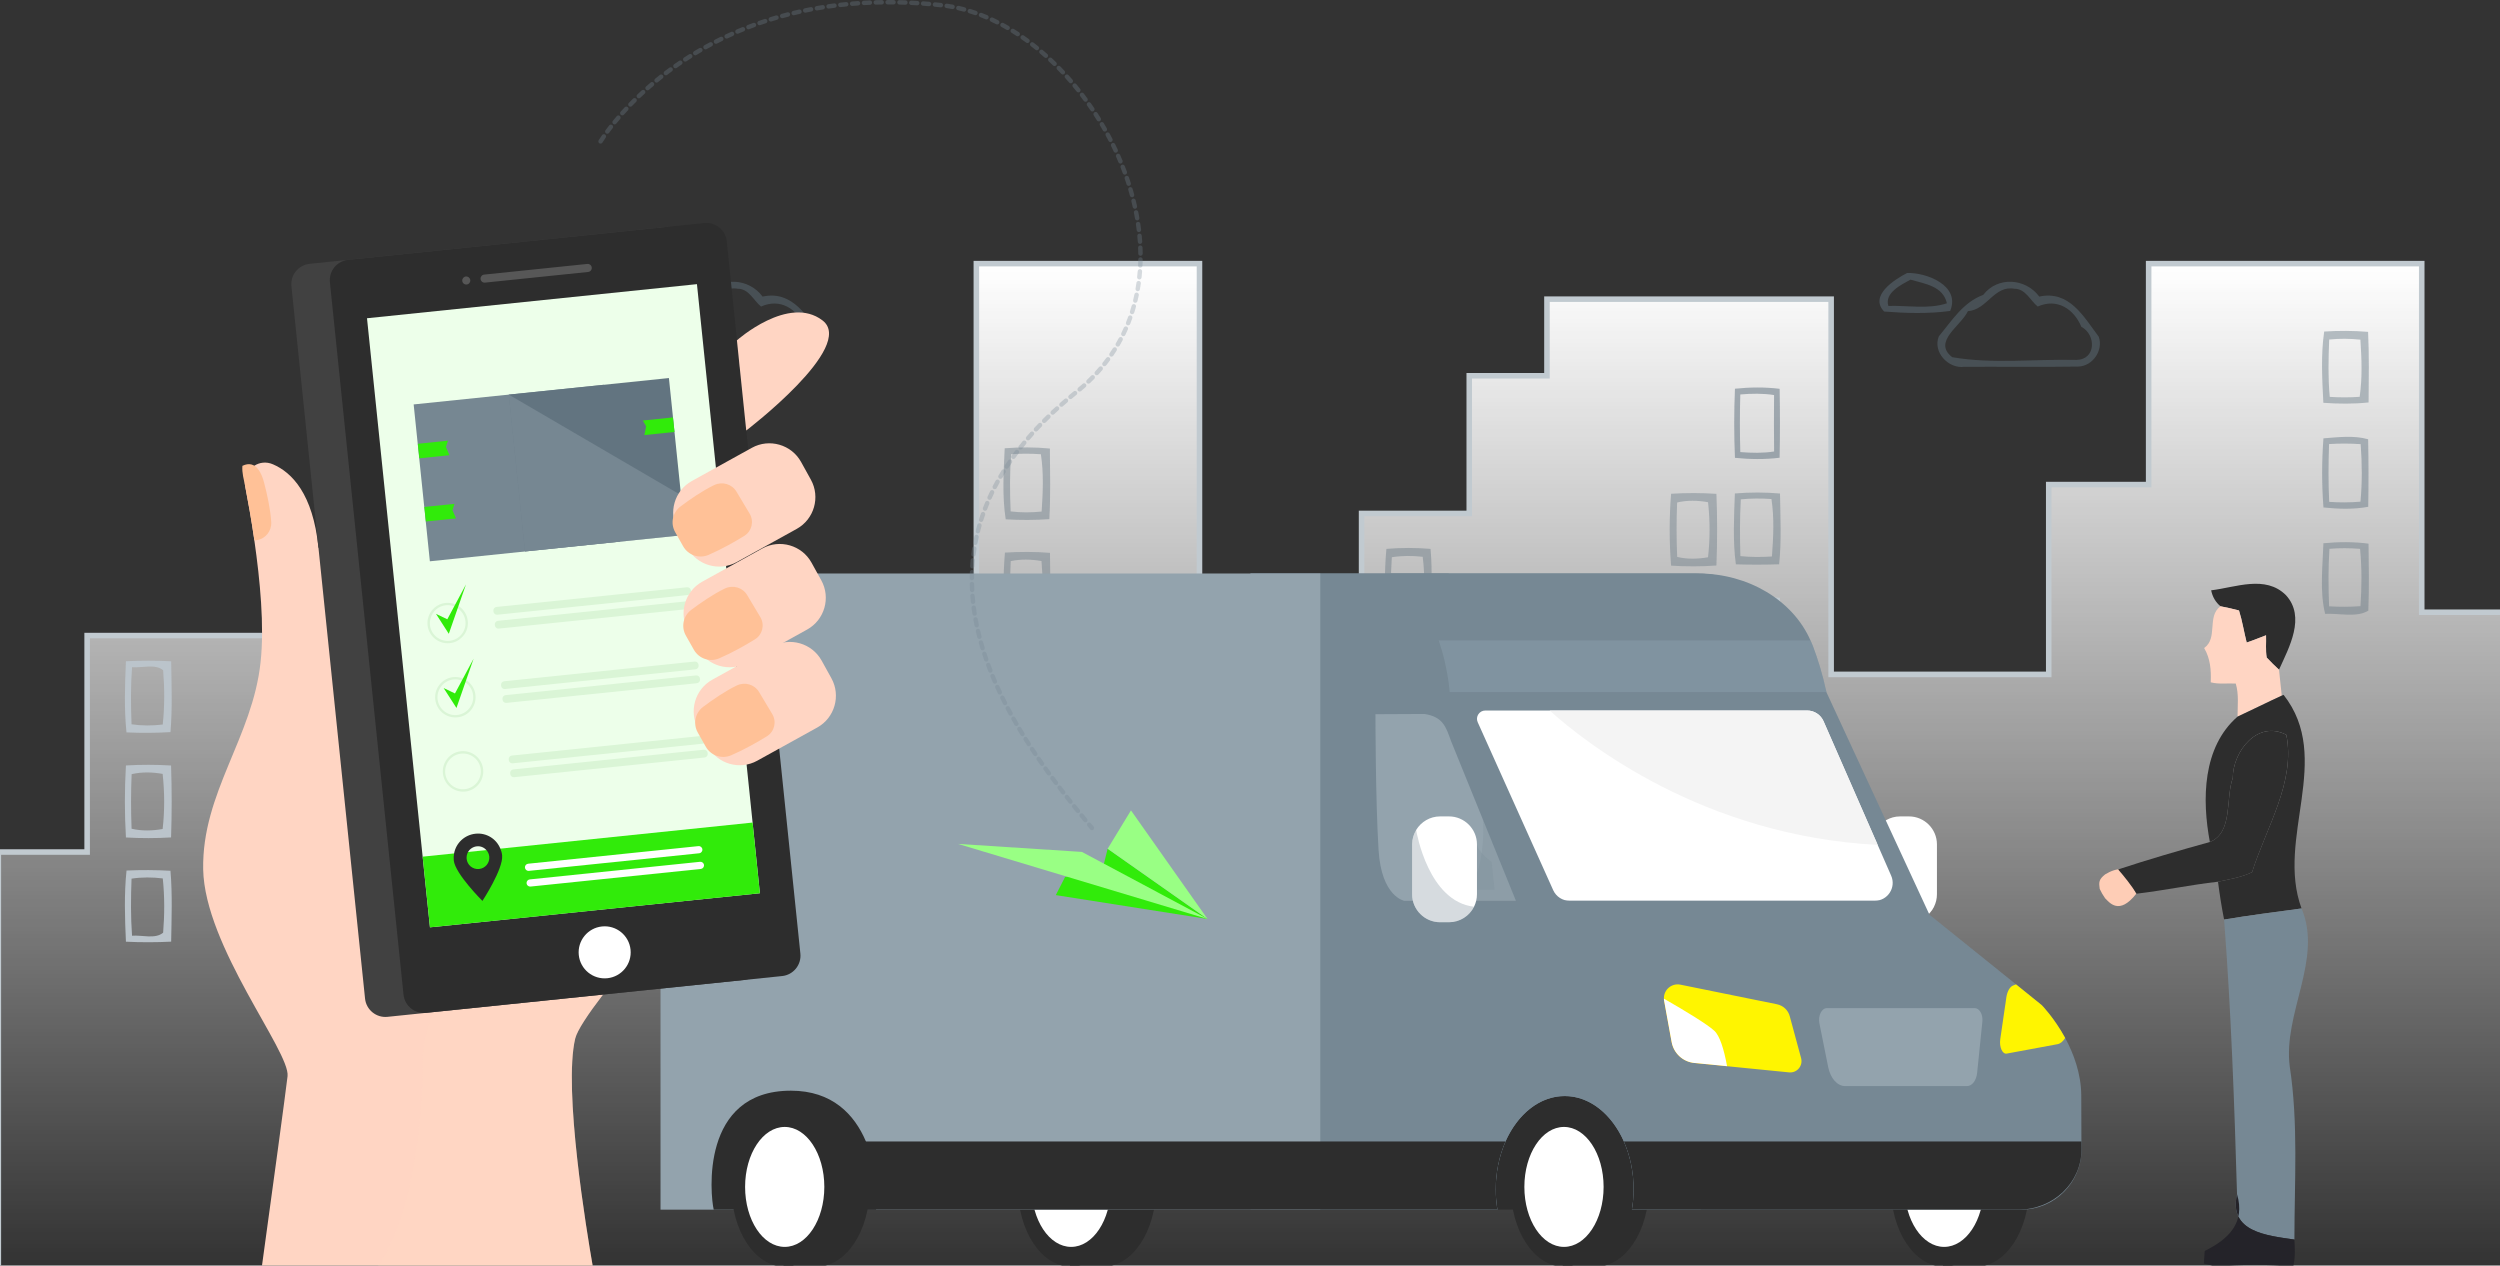 <svg width="1126" height="570" viewBox="0 0 1126 570" fill="none" xmlns="http://www.w3.org/2000/svg">
<rect x="0" y="0" width="1126" height="570" fill="#333333" stroke="none"/>
<path d="M40.5 286.25H39.25V287.5V383.75H7H0.5H-0.75V385V570V571.25H0.5H1142H1143.25V570V277V275.75H1142H1090.75V120V118.75H1089.5H969H967.75V120V218.25H924H922.75V219.5V303.75H824.75V136V134.75H823.5H698H696.75V136V169.25H663H661.75V170.5V231.25H614.5H613.25V232.5V303.75H540.25V120V118.75H539H441H439.75V120V451.75H318.25V219.5V218.25H317H173H171.75V219.5V286.25H40.5Z" fill="url(#paint0_linear_647_6758)" stroke="#C1CAD0" stroke-width="2.5"/>
<path opacity="0.46" d="M283.972 122.954C292.667 122.689 308.14 128.605 303.343 140.049C293.525 141.395 283.441 141.089 273.602 140.314C266.784 133.276 278.154 125.912 283.972 122.954ZM275.5 137.785C284.237 137.519 293.463 139.376 301.873 136.601C300.097 128.809 291.932 127.85 285.482 125.953C281.195 128.319 273.724 131.889 275.5 137.785Z" fill="#627480"/>
<path opacity="0.46" d="M858.981 122.954C867.677 122.689 883.15 128.605 878.353 140.049C868.534 141.395 858.451 141.089 848.612 140.314C841.794 133.276 853.164 125.912 858.981 122.954ZM850.51 137.785C859.247 137.519 868.473 139.376 876.883 136.601C875.107 128.809 866.942 127.85 860.492 125.953C856.205 128.319 848.734 131.889 850.51 137.785Z" fill="#627480"/>
<path opacity="0.45" d="M318.244 132.807C324.715 124.382 337.33 125.259 343.474 133.582C357.007 130.665 363.458 142.578 370.275 151.677C372.439 157.838 367.499 164.937 361.029 165.1C343.943 165.365 326.858 165.12 309.773 165.202C302.588 166.222 295.362 158.572 298.24 151.493C304.18 144.353 309.14 136.193 318.244 132.807ZM311.324 140.151C308.283 146.781 295.239 153.839 304.261 160.877C322.49 164.039 341.596 161.652 360.13 162.101C369.071 162.04 369.214 150.8 362.417 147.168C359.028 139.09 351.435 134.174 342.78 138.07C339.371 135.316 337.289 130.032 332.308 130.053C323.102 128.38 320.04 139.539 311.324 140.151Z" fill="#627480"/>
<path opacity="0.45" d="M893.254 132.807C899.724 124.382 912.339 125.259 918.484 133.582C932.017 130.665 938.467 142.578 945.285 151.677C947.449 157.838 942.509 164.937 936.038 165.1C918.953 165.365 901.868 165.12 884.783 165.202C877.597 166.222 870.371 158.572 873.249 151.493C879.189 144.353 884.15 136.193 893.254 132.807ZM886.334 140.151C883.292 146.781 870.249 153.839 879.271 160.877C897.5 164.039 916.606 161.652 935.14 162.101C944.081 162.04 944.224 150.8 937.426 147.168C934.038 139.09 926.444 134.174 917.79 138.07C914.381 135.316 912.299 130.032 907.318 130.053C898.112 128.38 895.05 139.539 886.334 140.151Z" fill="#627480"/>
<path opacity="0.43" d="M1046.81 149.33C1053.38 148.901 1059.99 148.922 1066.59 149.472C1067.08 160.04 1066.91 170.668 1066.81 181.256C1060.03 181.99 1053.2 181.908 1046.44 181.419C1045.89 170.77 1045.28 159.917 1046.81 149.33ZM1049.07 152.92C1048.71 161.508 1048.52 170.178 1049.32 178.746C1053.79 179.052 1058.3 179.052 1062.79 178.726C1064.04 170.219 1063.69 161.529 1063.12 152.981C1058.44 152.492 1053.73 152.451 1049.07 152.92Z" fill="#627480"/>
<path opacity="0.43" d="M781.383 222.26C788.14 221.689 794.957 221.689 801.714 222.28C801.877 232.909 802.428 243.598 801.326 254.165C794.814 254.369 788.323 254.39 781.832 254.186C780.403 243.619 781.016 232.868 781.383 222.26ZM784.057 224.912C783.588 233.419 783.608 241.966 783.873 250.473C788.589 250.963 793.345 250.942 798.08 250.636C798.713 242.068 799.183 233.317 797.856 224.769C793.243 224.443 788.629 224.443 784.057 224.912Z" fill="#627480"/>
<path opacity="0.53" d="M781.425 175.075C788.1 174.382 794.876 174.3 801.551 175.116C801.735 185.459 801.755 195.822 801.531 206.165C794.876 206.981 788.1 206.899 781.425 206.206C780.976 195.842 780.976 185.438 781.425 175.075ZM783.833 177.666C783.588 186.316 783.588 194.965 783.833 203.615C788.875 204.023 794.019 204.145 799.061 203.35C798.959 194.884 798.959 186.417 799.041 177.931C794.019 177.135 788.875 177.237 783.833 177.666Z" fill="#627480"/>
<path opacity="0.46" d="M1046.48 197.434C1053.11 196.924 1060.12 196.006 1066.61 197.842C1066.83 207.981 1066.83 218.119 1066.65 228.258C1059.99 229.503 1053.16 229.258 1046.48 228.564C1045.7 218.221 1045.7 207.777 1046.48 197.434ZM1049.01 200.004C1048.71 208.674 1048.64 217.365 1049.07 226.035C1053.75 226.381 1058.46 226.341 1063.16 225.953C1063.95 217.344 1063.89 208.654 1063.24 200.045C1058.48 199.719 1053.73 199.698 1049.01 200.004Z" fill="#627480"/>
<path opacity="0.42" d="M452.518 201.901C459.274 201.391 466.112 201.35 472.869 202.023C472.95 212.611 473.216 223.239 472.624 233.827C466.071 234.275 459.499 234.296 452.967 233.908C451.334 223.361 452.028 212.529 452.518 201.901ZM455.416 204.593C454.763 213.141 454.824 221.77 455.192 230.338C459.825 230.909 464.5 230.889 469.154 230.399C469.725 221.831 470.134 213.1 468.807 204.593C464.336 204.267 459.866 204.267 455.416 204.593Z" fill="#627480"/>
<path opacity="0.42" d="M1046.46 244.68C1053.2 244.027 1060.05 243.966 1066.79 244.864C1066.91 254.921 1067.1 264.998 1066.69 275.056C1061.38 278.279 1053.5 276.137 1047.24 276.484C1044.73 266.243 1046.13 255.186 1046.46 244.68ZM1049.18 247.189C1048.62 255.798 1048.69 264.448 1049.03 273.077C1053.73 273.383 1058.44 273.362 1063.16 273.016C1063.73 264.427 1063.81 255.778 1062.97 247.21C1058.38 246.822 1053.75 246.802 1049.18 247.189Z" fill="#627480"/>
<path opacity="0.4" d="M752.663 222.383C759.44 221.975 766.278 221.954 773.075 222.424C773.504 233.174 773.504 243.966 773.075 254.717C766.278 255.206 759.46 255.186 752.663 254.778C751.805 244.027 751.805 233.134 752.663 222.383ZM755.377 226.34C755.051 234.48 755.051 242.66 755.398 250.82C759.929 251.942 764.706 251.8 769.299 250.984C770.217 242.762 770.217 234.419 769.299 226.198C764.706 225.382 759.929 225.218 755.377 226.34Z" fill="#627480"/>
<path d="M287.523 232.563C294.28 232.195 301.057 232.195 307.834 232.563C308.406 243.334 308.406 254.187 307.814 264.978C301.077 265.366 294.28 265.366 287.544 264.978C287.176 254.187 287.197 243.354 287.523 232.563ZM291.259 236.337C290.32 244.558 290.32 252.922 291.239 261.143C295.872 261.959 300.649 261.918 305.242 260.898C305.609 252.779 305.589 244.639 305.262 236.52C300.669 235.398 295.872 235.521 291.259 236.337Z" fill="#BBC4CB"/>
<path opacity="0.42" d="M624.432 247.21C631.025 246.659 637.7 246.659 644.314 247.21C645.252 257.186 644.538 267.243 644.64 277.239C643.701 277.198 641.823 277.137 640.864 277.116C641.354 268.365 641.946 259.511 640.782 250.78C636.148 250.25 631.474 250.25 626.881 250.984C626.412 259.328 625.983 267.814 627.432 276.096C631.127 276.627 634.883 276.77 638.618 277.055L638.537 279.36C633.781 279.462 629.025 279.626 624.289 279.258C623.595 268.61 623.472 257.859 624.432 247.21Z" fill="#627480"/>
<path opacity="0.41" d="M452.619 248.881C459.355 248.494 466.153 248.453 472.909 249.004C473.093 259.734 473.073 270.464 472.93 281.195C466.173 281.725 459.376 281.705 452.619 281.297C451.742 270.526 451.742 259.652 452.619 248.881ZM455.232 252.737C454.844 260.958 454.844 269.2 455.232 277.4C459.784 278.237 464.499 278.216 469.092 277.482C469.786 269.24 469.786 260.917 469.092 252.696C464.499 251.9 459.764 251.758 455.232 252.737Z" fill="#627480"/>
<path d="M56.719 344.761C63.475 344.373 70.293 344.373 77.05 344.781C77.417 355.573 77.417 366.385 77.05 377.176C70.293 377.584 63.475 377.584 56.719 377.197C56.086 366.405 56.086 355.552 56.719 344.761ZM59.291 348.678C58.944 356.858 58.944 365.079 59.27 373.26C63.863 374.341 68.64 374.198 73.253 373.382C74.192 365.161 74.151 356.797 73.253 348.555C68.64 347.739 63.863 347.617 59.291 348.678Z" fill="#BBC4CB"/>
<path opacity="0.37" d="M752.908 269.547C759.481 268.854 766.176 268.854 772.749 269.649C773.096 272.199 773.381 274.749 773.586 277.32C766.441 277.381 759.317 277.422 752.193 277.279C752.275 274.688 752.52 272.118 752.908 269.547Z" fill="#627480"/>
<path d="M781.363 269.281C788.099 268.526 794.937 268.526 801.673 269.281C801.898 271.933 802.061 274.585 802.163 277.257C795.06 277.38 787.977 277.421 780.894 277.257C780.975 274.585 781.138 271.933 781.363 269.281Z" fill="#C1CAD0"/>
<path d="M624.697 294.557C629.289 294.21 633.882 294.251 638.495 294.088C638.495 294.945 638.495 296.638 638.495 297.495C634.556 297.556 630.616 297.576 626.717 298.066C626.228 306.552 626.207 315.1 626.881 323.586C630.698 324.076 634.556 324.137 638.434 324.361V326.463C633.719 326.544 629.004 326.687 624.309 326.279C623.737 315.732 623.349 305.043 624.697 294.557Z" fill="#A9B4BB"/>
<path d="M452.803 296.148C459.416 295.761 466.091 295.74 472.725 296.21C473.072 306.858 472.909 317.507 472.889 328.156C466.091 328.646 459.274 328.564 452.476 328.258C451.986 317.589 451.537 306.777 452.803 296.148ZM455.191 299.861C454.844 308.409 454.722 317.018 455.436 325.545C459.825 325.81 464.234 325.81 468.643 325.524C470.378 317.099 469.664 308.307 469.174 299.78C464.52 299.29 459.825 299.269 455.191 299.861Z" fill="#A9B4BB"/>
<path d="M56.719 297.822C63.496 297.496 70.293 297.475 77.091 297.843C77.274 308.471 77.662 319.161 76.784 329.748C70.191 330.136 63.557 330.177 56.964 329.871C55.882 319.242 56.249 308.471 56.719 297.822ZM59.475 300.515C58.822 309.042 58.923 317.651 59.25 326.219C63.884 326.913 68.64 326.892 73.294 326.321C74.172 318.222 74.131 310.001 73.478 301.882C69.926 298.883 63.965 300.882 59.475 300.515Z" fill="#BBC4CB"/>
<path d="M56.984 392.091C63.577 391.785 70.191 391.826 76.784 392.193C77.682 402.801 77.274 413.491 77.09 424.119C70.293 424.466 63.496 424.466 56.719 424.139C56.229 413.491 55.882 402.719 56.984 392.091ZM59.25 395.743C58.923 404.311 58.842 412.899 59.474 421.447C63.965 421.079 69.926 423.079 73.477 420.08C74.131 411.961 74.171 403.739 73.314 395.641C68.64 395.069 63.883 395.029 59.25 395.743Z" fill="#BBC4CB"/>
<path d="M624.39 342.354C629.044 341.804 633.76 342.028 638.454 342.151V344.374C634.515 344.558 630.596 344.619 626.717 345.088C626.146 353.656 626.166 362.265 626.656 370.813C630.575 371.261 634.515 371.323 638.454 371.506V373.75C633.76 373.893 629.044 374.138 624.411 373.567C623.778 363.183 623.737 352.738 624.39 342.354Z" fill="#A9B4BB"/>
<path d="M872.398 380.301V402.777C872.398 404.775 871.926 406.705 871.079 408.398C869.017 412.527 864.716 415.371 859.809 415.371H855.778C848.873 415.371 843.188 409.717 843.188 402.782V380.305C843.188 377.933 843.867 375.737 845.015 373.838C845.015 373.804 845.015 373.804 845.015 373.804C847.249 370.147 851.245 367.711 855.778 367.711H859.809C866.748 367.707 872.398 373.396 872.398 380.301Z" fill="white"/>
<path opacity="0.3" d="M871.079 408.393C869.017 412.523 864.716 415.367 859.809 415.367H855.778C848.873 415.367 843.188 409.713 843.188 402.777V380.301C843.188 377.929 843.867 375.733 845.015 373.834C845.251 375.222 850.6 406.06 871.079 408.393Z" fill="white"/>
<path d="M672.776 544.804H735.016V481.984H670.082L672.776 544.804Z" fill="#2D2D2D"/>
<path d="M869.043 412.016L563.246 419.557V258.301H764.054C783.196 258.301 800.728 269.017 809.459 286.054L822.598 311.702L869.043 412.016Z" fill="#768894"/>
<path d="M695.323 534.586C695.323 551.64 704.118 570.447 704.118 570.447C704.118 570.447 717.194 570.447 719.011 570.447C732.095 570.447 742.7 554.39 742.7 534.586C742.7 514.782 717.202 498.725 704.118 498.725C691.034 498.725 695.323 514.778 695.323 534.586Z" fill="#2D2D2D"/>
<path d="M704.118 570.447C717.201 570.447 727.807 554.392 727.807 534.586C727.807 514.78 717.201 498.725 704.118 498.725C691.035 498.725 680.43 514.78 680.43 534.586C680.43 554.392 691.035 570.447 704.118 570.447Z" fill="#2D2D2D"/>
<path d="M704.419 561.601C714.274 561.601 722.264 549.506 722.264 534.586C722.264 519.667 714.274 507.572 704.419 507.572C694.564 507.572 686.574 519.667 686.574 534.586C686.574 549.506 694.564 561.601 704.419 561.601Z" fill="white"/>
<path d="M866.542 534.586C866.542 551.64 875.338 570.447 875.338 570.447C875.338 570.447 888.413 570.447 890.231 570.447C903.315 570.447 913.919 554.39 913.919 534.586C913.919 514.782 888.422 498.725 875.338 498.725C862.254 498.725 866.542 514.778 866.542 534.586Z" fill="#2D2D2D"/>
<path d="M851.649 534.586C851.649 554.39 862.254 570.447 875.338 570.447C888.422 570.447 899.026 554.39 899.026 534.586C899.026 514.782 888.422 498.725 875.338 498.725C862.254 498.725 851.649 514.778 851.649 534.586Z" fill="#2D2D2D"/>
<path d="M857.794 534.586C857.794 549.505 865.782 561.601 875.634 561.601C885.487 561.601 893.479 549.505 893.479 534.586C893.479 519.668 885.491 507.572 875.634 507.572C865.777 507.572 857.794 519.668 857.794 534.586Z" fill="white"/>
<path d="M473.352 534.586C473.352 551.64 482.147 570.447 482.147 570.447C482.147 570.447 495.223 570.447 497.04 570.447C510.124 570.447 520.729 554.39 520.729 534.586C520.729 514.782 495.231 498.725 482.152 498.725C469.064 498.725 473.352 514.778 473.352 534.586Z" fill="#2D2D2D"/>
<path d="M458.459 534.586C458.459 554.39 469.064 570.447 482.147 570.447C495.231 570.447 505.836 554.39 505.836 534.586C505.836 514.782 495.231 498.725 482.147 498.725C469.064 498.725 458.459 514.778 458.459 534.586Z" fill="#2D2D2D"/>
<path d="M464.604 534.586C464.604 549.505 472.591 561.601 482.444 561.601C492.297 561.601 500.289 549.505 500.289 534.586C500.289 519.668 492.301 507.572 482.444 507.572C472.587 507.572 464.604 519.668 464.604 534.586Z" fill="white"/>
<path d="M937.5 517.662C937.534 532.658 925.383 544.809 910.421 544.809H735.016C735.523 541.866 735.794 538.819 735.794 535.67C735.794 512.484 721.88 493.664 704.753 493.664C687.592 493.664 673.679 512.484 673.679 535.67C673.679 538.819 673.915 541.866 674.422 544.809H571.925C571.925 544.809 567.796 499.048 568.303 476.094C568.711 456.123 568.711 416.996 567.525 407.448C567.525 406.026 666.365 405.854 691.313 405.755C694.699 405.721 696.727 405.721 696.933 405.721L697.272 405.957L697.646 406.228C702.248 409.442 728.042 427.519 744.052 438.115C758.167 447.421 862.352 451.216 903.211 452.367C913.364 452.638 919.629 452.741 919.629 452.741C919.629 452.741 925.215 458.46 930.156 467.501C933.946 474.509 937.332 483.511 937.401 493.363C937.435 499.49 937.47 506.868 937.47 514.113C937.5 515.29 937.5 516.476 937.5 517.662Z" fill="#768894"/>
<path d="M844.383 405.72H706.957C703.778 405.72 700.899 403.86 699.58 400.981L665.562 325.296C664.445 322.826 666.275 320.016 668.982 320.016H813.957C817.141 320.016 820.05 321.911 821.335 324.854L845.706 380.536L851.799 394.45C854.098 399.765 850.205 405.72 844.383 405.72Z" fill="white"/>
<path d="M780.378 514.105C780.344 516.477 780.245 518.707 780.107 520.705C779.128 533.871 765.889 544.806 765.889 544.806H735.021C735.528 541.863 735.798 538.816 735.798 535.667C735.798 527.778 734.174 520.4 731.398 514.105C725.95 501.851 716.063 493.661 704.758 493.661C693.419 493.661 683.536 501.855 678.083 514.105C675.308 520.4 673.683 527.782 673.683 535.667C673.683 538.816 673.92 541.863 674.427 544.806H563.233V258.311H652.496V315.175C652.496 315.175 679.269 378.067 691.322 405.756C694.3 412.661 696.401 417.366 696.942 418.38C699.615 423.489 761.829 454.972 772.119 464.245C777.839 469.392 780.679 496.132 780.378 514.105Z" fill="#768894"/>
<path d="M653.493 333.633L682.767 405.734H632.537C632.537 405.734 622.233 404.011 620.914 382.952C619.505 360.471 619.505 321.68 619.505 321.68L641.552 321.572C649.957 322.844 651.271 327.459 653.493 333.633Z" fill="#93A3AD"/>
<path d="M919.629 452.737H756.749L697.277 405.957L696.938 405.721H861.24L908.019 443.361L919.629 452.737Z" fill="#768894"/>
<path d="M930.157 467.497C929.207 469.056 927.991 470.07 926.672 470.307L903.826 474.539C901.896 474.913 900.405 471.561 900.912 468.107L903.147 452.741L903.216 452.367L903.654 449.218C904.058 446.511 905.244 444.444 906.7 443.868L908.019 443.361L919.629 452.737C919.629 452.737 925.215 458.456 930.157 467.497Z" fill="#FFF500"/>
<path d="M777.838 480.224L763.113 478.768C757.97 478.261 753.806 474.402 752.891 469.323L749.505 450.705C749.436 450.4 749.402 450.129 749.436 449.824C759.929 455.848 768.763 461.232 772.115 464.244C774.556 466.449 776.481 472.542 777.838 480.224Z" fill="#A8302D"/>
<path d="M805.798 483L777.873 480.224H777.838L763.113 478.767C757.97 478.26 753.806 474.402 752.891 469.323L749.505 450.705C749.436 450.4 749.402 450.129 749.436 449.824V449.79C749.269 445.862 752.857 442.683 756.883 443.495L800.38 452.329C803.155 452.905 805.355 454.967 806.099 457.679L811.212 476.567C812.161 480.022 809.351 483.374 805.798 483Z" fill="#FFF500"/>
<path d="M822.607 311.697H652.921C652.921 311.697 652.264 300.839 648.006 288.439C644.216 277.486 637.663 265.275 626.199 258.301H764.858C787.459 258.301 807.491 270.375 815.444 288.439C815.818 289.186 816.145 289.934 816.428 290.686C818.817 296.955 820.97 303.976 822.607 311.697Z" fill="#768894"/>
<path d="M777.873 480.223L763.113 478.767C757.97 478.26 753.806 474.401 752.891 469.322L749.505 450.704C749.436 450.399 749.402 450.094 749.436 449.789C759.929 455.848 768.763 461.232 772.115 464.244C774.556 466.448 776.481 472.541 777.873 480.223Z" fill="white"/>
<path d="M937.5 517.661C937.534 532.657 924.807 544.808 909.102 544.808H735.016C735.523 541.865 735.794 538.819 735.794 535.669C735.794 527.78 734.169 520.402 731.394 514.107H937.465C937.5 515.289 937.5 516.475 937.5 517.661Z" fill="#2D2D2D"/>
<path d="M822.826 454.061H889.431C891.558 454.061 893.186 456.931 892.86 460.111L890.497 483.258C890.149 486.661 888.211 489.174 885.933 489.174H831.059C827.539 489.174 824.437 485.694 823.415 480.602L819.461 460.923C818.774 457.507 820.463 454.061 822.826 454.061Z" fill="#93A3AD"/>
<path d="M845.703 380.536C767.14 376.51 713.997 334.47 697.952 320.016H813.954C817.138 320.016 820.047 321.911 821.331 324.854L845.703 380.536Z" fill="#F4F4F4"/>
<path d="M594.66 258.301H297.5V544.826H594.66V258.301Z" fill="#93A3AD"/>
<path opacity="0.2" d="M667.87 368.711C667.87 368.711 670.414 397.852 656.023 405.831H682.9L667.87 368.711Z" fill="#768894"/>
<path opacity="0.2" d="M671.818 388.21C671.818 388.21 665.751 383.892 665.227 380.312V400.692H673.167L671.818 388.21Z" fill="#768894"/>
<path d="M665.223 380.301V402.777C665.223 404.775 664.75 406.705 663.903 408.398C661.841 412.527 657.54 415.371 652.633 415.371H648.602C641.697 415.371 636.013 409.717 636.013 402.782V380.305C636.013 377.933 636.687 375.737 637.839 373.838C637.839 373.804 637.839 373.804 637.839 373.804C640.073 370.147 644.069 367.711 648.602 367.711H652.633C659.568 367.707 665.223 373.396 665.223 380.301Z" fill="white"/>
<path opacity="0.3" d="M663.9 408.393C661.837 412.523 657.536 415.367 652.629 415.367H648.599C641.694 415.367 636.009 409.713 636.009 402.777V380.301C636.009 377.929 636.683 375.733 637.835 373.834C638.076 375.222 643.425 406.06 663.9 408.393Z" fill="#768894"/>
<path d="M394.557 544.826H321.459C319.916 538.226 315.267 491.244 356.229 491.244C393.457 491.24 396.194 534.109 394.557 544.826Z" fill="#2D2D2D"/>
<path d="M344.34 534.586C344.34 551.64 353.136 570.447 353.136 570.447C353.136 570.447 366.211 570.447 368.028 570.447C381.112 570.447 391.717 554.39 391.717 534.586C391.717 514.782 366.219 498.725 353.136 498.725C340.056 498.725 344.34 514.778 344.34 534.586Z" fill="#2D2D2D"/>
<path d="M329.447 534.586C329.447 554.39 340.052 570.447 353.136 570.447C366.22 570.447 376.824 554.39 376.824 534.586C376.824 514.782 366.22 498.725 353.136 498.725C340.056 498.725 329.447 514.778 329.447 534.586Z" fill="#2D2D2D"/>
<path d="M335.592 534.586C335.592 549.505 343.58 561.601 353.437 561.601C363.289 561.601 371.277 549.505 371.277 534.586C371.277 519.668 363.289 507.572 353.437 507.572C343.58 507.572 335.592 519.668 335.592 534.586Z" fill="white"/>
<path opacity="0.3" d="M822.607 311.698H652.92C652.92 311.698 652.263 300.84 648.005 288.439H815.444C815.818 289.187 816.144 289.935 816.428 290.687C818.817 296.956 820.969 303.977 822.607 311.698Z" fill="#98AEBC"/>
<path d="M673.683 535.665C673.683 538.815 673.919 541.861 674.426 544.804H386.244V514.104H678.083C675.307 520.403 673.683 527.78 673.683 535.665Z" fill="#2D2D2D"/>
<path d="M338.979 370.472C338.979 370.472 338.317 371.182 337.084 372.511C332.576 377.399 320.335 390.681 306.861 405.958C303.681 409.565 300.41 413.311 297.134 417.058C292.246 422.703 287.454 428.349 282.993 433.807L282.946 433.855C281.569 435.467 280.288 437.035 279.008 438.599C276.35 441.875 273.885 445.003 271.606 447.947C264.776 456.864 259.984 464.078 259.082 467.729C253.628 490.551 264.253 554.787 267.006 570.492H117.937C122.446 537.851 128.706 491.736 129.516 484.714C130.749 473.658 92.179 426.214 91.512 391.582C90.894 356.994 113.764 332.229 117.371 298.168C119.126 282.133 117.131 261.258 114.57 243.467C113.241 234.027 111.677 225.581 110.444 219.177C109.826 216.045 110.871 213.153 112.818 211.157C113.341 210.635 113.908 210.112 114.526 209.781C116.9 208.217 119.98 207.838 122.925 209.119C131.463 212.774 140.955 222.453 143.421 246.599C143.421 246.599 150.582 251.108 162.161 258.461C166.857 261.402 172.268 264.817 178.244 268.616C182.844 271.508 187.78 274.64 192.951 277.916C193.282 278.108 193.617 278.343 193.948 278.535C196.035 279.863 198.078 281.192 200.26 282.564H200.308C201.066 283.039 201.829 283.562 202.635 284.037C204.011 284.938 205.436 285.84 206.904 286.742C207.187 286.929 207.474 287.121 207.805 287.265C217.197 293.241 227.021 299.505 236.935 305.818H236.983C238.595 306.763 240.211 307.808 241.823 308.854C243.056 309.66 244.337 310.418 245.617 311.228C247.181 312.273 248.797 313.267 250.409 314.264H250.457C261.7 321.382 272.708 328.404 283.002 334.904C284.614 335.949 286.23 336.943 287.794 337.94C289.075 338.746 290.307 339.556 291.54 340.314C293.2 341.36 294.72 342.353 296.284 343.399H296.332C315.974 355.779 331.156 365.458 336.705 369.017C338.173 369.95 338.979 370.424 338.979 370.472Z" fill="#FFD5C3"/>
<path d="M122.167 235.125C122.394 239.155 119.61 242.688 115.62 243.289L114.588 243.441C113.233 234.041 111.691 225.568 110.458 219.16C109.848 216.028 108.911 213.018 109.177 209.812C115.664 206.636 118.16 214.312 118.957 217.422C120.286 222.488 121.801 229.297 122.167 235.125Z" fill="#FFC197"/>
<path opacity="0.3" d="M297.134 417.063C292.246 422.709 287.455 428.355 282.994 433.813L282.946 433.861C281.569 435.473 280.289 437.041 279.008 438.605C276.351 441.881 273.885 445.008 271.607 447.953C264.776 456.87 259.984 464.084 259.083 467.735C253.629 490.557 264.253 554.793 267.007 570.497H170.033C188.016 543.694 190.337 496.486 190.481 474.805C190.529 469.346 192.285 462.799 195.129 455.873C200.54 442.495 209.836 427.501 218.378 415.116C226.254 403.633 233.512 394.433 236.457 390.778C236.457 390.778 236.457 390.778 236.457 390.73C237.406 389.641 237.881 389.022 237.881 389.022L291.493 386.744H291.541L292.251 390.538L292.821 393.766L295.287 407.144L297.134 417.063Z" fill="#FFD5C3"/>
<path d="M334.963 441.401L174.511 457.985C169.48 458.503 164.941 454.813 164.418 449.782L131.259 128.917C130.74 123.886 134.43 119.347 139.461 118.824L299.913 102.24C304.945 101.722 309.484 105.411 310.006 110.443L343.166 431.307C343.684 436.339 339.995 440.882 334.963 441.401Z" fill="#414141"/>
<path d="M352.287 439.61L191.835 456.194C186.804 456.712 182.265 453.022 181.742 447.991L148.583 127.126C148.064 122.095 151.754 117.556 156.785 117.033L317.237 100.449C322.269 99.931 326.808 103.62 327.331 108.652L360.49 429.516C361.008 434.548 357.319 439.091 352.287 439.61Z" fill="#2D2D2D"/>
<path opacity="0.2" d="M266.527 120.496C266.423 119.502 265.525 118.771 264.532 118.875L218.069 123.676C217.076 123.78 216.344 124.678 216.448 125.671C216.553 126.664 217.45 127.396 218.444 127.291L264.907 122.491C265.9 122.386 266.632 121.489 266.527 120.496Z" fill="white"/>
<path opacity="0.2" d="M209.818 124.529C208.825 124.634 208.093 125.531 208.197 126.525C208.302 127.518 209.199 128.25 210.193 128.145C211.186 128.041 211.918 127.143 211.813 126.15C211.709 125.157 210.811 124.425 209.818 124.529Z" fill="white"/>
<path d="M284 427.731C283.334 421.292 277.575 416.61 271.136 417.276C264.698 417.943 260.015 423.701 260.681 430.14C261.348 436.578 267.107 441.261 273.545 440.595C279.984 439.928 284.667 434.169 284 427.731Z" fill="white"/>
<path d="M313.905 127.98L165.297 143.338L193.648 417.663L342.256 402.305L313.905 127.98Z" fill="#EDFFEA"/>
<path d="M338.969 370.478L190.36 385.836L193.651 417.68L342.26 402.322L338.969 370.478Z" fill="#31EB0A"/>
<path d="M238.212 392.241L314.907 384.312C315.796 384.221 316.445 383.419 316.353 382.535C316.262 381.646 315.46 380.997 314.576 381.089L237.881 389.017C236.992 389.108 236.343 389.91 236.434 390.794C236.526 391.683 237.327 392.332 238.212 392.241Z" fill="white"/>
<path d="M317.085 389.601C316.993 388.713 316.192 388.064 315.307 388.155L238.612 396.083C237.723 396.175 237.074 396.976 237.166 397.861C237.257 398.749 238.059 399.398 238.943 399.307L315.638 391.379C316.527 391.287 317.176 390.486 317.085 389.601Z" fill="white"/>
<path d="M226.159 385.274C226.063 384.181 225.78 383.187 225.353 382.238C223.597 377.825 219.088 374.98 214.157 375.503C209.222 376.026 205.379 379.724 204.526 384.377C204.338 385.422 204.29 386.463 204.382 387.557C205.001 393.533 217.285 405.774 217.285 405.774C217.285 405.774 226.777 391.299 226.159 385.274ZM215.769 391.395C212.972 391.678 210.454 389.639 210.171 386.838C210.075 385.701 210.315 384.608 210.833 383.706C211.639 382.329 213.064 381.38 214.724 381.192C216.431 381.001 217.995 381.667 219.041 382.852C219.755 383.61 220.225 384.608 220.369 385.745C220.657 388.594 218.614 391.111 215.769 391.395Z" fill="#2D2D2D"/>
<path d="M193.612 252.807L279.299 243.951L271.997 173.295L186.309 182.151L193.612 252.807Z" fill="#768792"/>
<path d="M301.28 170.272L229.151 177.727L236.453 248.382L308.582 240.928L301.28 170.272Z" fill="#627480"/>
<path opacity="0.4" d="M306.731 223.011L308.582 240.928L236.452 248.382L229.151 177.729L306.731 223.011Z" fill="#93A3AD"/>
<path d="M191.81 234.886L205.389 233.483L203.799 229.785L204.709 226.932L191.131 228.334L191.81 234.886Z" fill="#31EB0A"/>
<path d="M188.87 206.427L202.448 205.024L200.854 201.33L201.769 198.473L188.19 199.88L188.87 206.427Z" fill="#31EB0A"/>
<path d="M303.791 194.552L290.213 195.954L291.014 192.012L289.533 189.403L303.111 188L303.791 194.552Z" fill="#31EB0A"/>
<path d="M206.516 272.93C206.089 272.647 205.614 272.407 205.092 272.172C203.763 271.649 202.243 271.414 200.679 271.553C196.976 271.932 193.988 274.542 192.946 277.913C192.567 279.05 192.424 280.287 192.567 281.568C193.09 286.552 197.595 290.202 202.578 289.679C204.617 289.488 206.42 288.638 207.797 287.262C209.835 285.458 211.02 282.661 210.689 279.669C210.406 276.82 208.794 274.354 206.516 272.93ZM206.895 286.735C205.71 287.776 204.19 288.442 202.482 288.634C198.069 289.061 194.083 285.881 193.656 281.468C193.561 280.47 193.657 279.473 193.94 278.527C194.746 275.395 197.403 272.93 200.818 272.599C202.147 272.455 203.427 272.647 204.564 273.169C205.135 273.361 205.653 273.644 206.128 273.975C208.028 275.256 209.404 277.347 209.639 279.813C209.931 282.513 208.842 285.075 206.895 286.735Z" fill="#DAF5D6"/>
<path d="M196.37 276.484L202.142 285.462L209.87 263.236L201.467 278.923L196.37 276.484Z" fill="#31EB0A"/>
<path d="M214.157 313.116C213.874 310.224 212.258 307.802 209.984 306.334C209.557 306.051 209.034 305.811 208.559 305.576C207.183 305.053 205.715 304.818 204.146 304.961C199.163 305.484 195.512 309.989 196.035 314.972C196.558 319.956 201.019 323.606 206.046 323.083C211.025 322.604 214.675 318.095 214.157 313.116ZM205.898 322.033C201.485 322.508 197.547 319.28 197.072 314.867C196.645 310.455 199.869 306.469 204.286 306.042C205.614 305.898 206.895 306.09 208.032 306.565C208.603 306.752 209.126 307.039 209.596 307.37C211.495 308.651 212.872 310.738 213.107 313.208C213.538 317.621 210.31 321.559 205.898 322.033Z" fill="#DAF5D6"/>
<path d="M199.82 309.892L205.592 318.87L213.325 296.645L204.917 312.331L199.82 309.892Z" fill="#31EB0A"/>
<path d="M217.616 346.514C217.093 341.482 212.589 337.832 207.605 338.355C202.622 338.877 198.971 343.382 199.494 348.365C200.017 353.392 204.478 356.999 209.505 356.524C214.488 356.001 218.139 351.497 217.616 346.514ZM209.361 355.435C204.948 355.91 201.01 352.682 200.535 348.269C200.108 343.856 203.288 339.87 207.701 339.444C212.114 338.969 216.1 342.197 216.527 346.61C217.002 351.022 213.774 354.96 209.361 355.435Z" fill="#DAF5D6"/>
<path d="M309.784 268.006L223.989 276.871C223.122 276.962 222.334 276.322 222.247 275.455L222.212 275.106C222.12 274.235 222.761 273.451 223.628 273.364L309.423 264.499C310.294 264.407 311.078 265.048 311.165 265.915L311.2 266.263C311.292 267.13 310.651 267.914 309.784 268.006Z" fill="#DAF5D6"/>
<path d="M310.429 274.253L224.634 283.122C223.762 283.21 222.978 282.574 222.891 281.707L222.856 281.358C222.765 280.491 223.405 279.703 224.272 279.616L310.067 270.751C310.939 270.659 311.723 271.3 311.81 272.167L311.845 272.515C311.936 273.378 311.3 274.162 310.429 274.253Z" fill="#DAF5D6"/>
<path d="M313.242 301.471L227.447 310.335C226.576 310.427 225.792 309.787 225.705 308.92L225.67 308.571C225.578 307.704 226.219 306.916 227.086 306.829L312.881 297.964C313.748 297.872 314.532 298.513 314.623 299.38L314.658 299.728C314.745 300.595 314.109 301.379 313.242 301.471Z" fill="#DAF5D6"/>
<path d="M313.887 307.717L228.092 316.581C227.225 316.673 226.441 316.033 226.349 315.166L226.314 314.817C226.223 313.946 226.863 313.162 227.73 313.075L313.525 304.21C314.397 304.118 315.181 304.759 315.268 305.626L315.303 305.974C315.394 306.841 314.754 307.625 313.887 307.717Z" fill="#DAF5D6"/>
<path d="M316.701 334.931L230.906 343.801C230.039 343.892 229.251 343.252 229.164 342.385L229.129 342.036C229.037 341.17 229.678 340.385 230.545 340.294L316.34 331.425C317.211 331.333 317.995 331.974 318.082 332.84L318.117 333.189C318.204 334.06 317.568 334.844 316.701 334.931Z" fill="#DAF5D6"/>
<path d="M317.346 341.178L231.551 350.047C230.679 350.138 229.895 349.498 229.808 348.631L229.773 348.283C229.682 347.411 230.322 346.627 231.189 346.54L316.984 337.671C317.856 337.579 318.64 338.22 318.727 339.087L318.762 339.435C318.853 340.306 318.213 341.09 317.346 341.178Z" fill="#DAF5D6"/>
<path d="M331.909 153.278C331.909 153.278 355.197 132.586 370.475 144.33C385.752 156.074 336.109 193.903 336.109 193.903L331.909 153.278Z" fill="#FFD5C3"/>
<path d="M358.857 238.205L331.792 253.177C323.946 257.516 313.975 254.65 309.636 246.804L305.214 238.815C300.876 230.969 303.742 220.998 311.588 216.659L338.648 201.687C346.494 197.348 356.465 200.215 360.804 208.06L365.225 216.049C369.569 223.895 366.702 233.862 358.857 238.205Z" fill="#FFD5C3"/>
<path d="M363.54 283.545L336.479 298.517C328.634 302.856 318.662 299.99 314.323 292.144L309.902 284.155C305.563 276.309 308.43 266.338 316.275 261.999L343.34 247.027C351.186 242.688 361.157 245.555 365.496 253.4L369.917 261.389C374.256 269.239 371.385 279.206 363.54 283.545Z" fill="#FFD5C3"/>
<path d="M368.1 327.666L341.04 342.638C333.194 346.977 323.223 344.111 318.884 336.265L314.462 328.276C310.124 320.43 312.99 310.459 320.836 306.12L347.901 291.148C355.746 286.809 365.718 289.676 370.056 297.521L374.478 305.51C378.812 313.356 375.946 323.327 368.1 327.666Z" fill="#FFD5C3"/>
<path d="M306.495 228.117C310.695 224.959 316.423 220.982 321.672 218.477C325.301 216.743 329.644 217.985 331.709 221.439L337.642 231.354C339.703 234.795 338.64 239.26 335.229 241.364C331.038 243.948 325.144 247.324 319.115 249.929C314.885 251.754 309.958 250.059 307.693 246.047L304.091 239.661C301.882 235.749 302.901 230.818 306.495 228.117Z" fill="#FFC197"/>
<path d="M311.308 274.707C315.508 271.549 321.236 267.576 326.486 265.067C330.114 263.333 334.457 264.575 336.522 268.029L342.455 277.944C344.516 281.385 343.453 285.85 340.042 287.954C335.851 290.537 329.957 293.914 323.928 296.519C319.703 298.344 314.772 296.649 312.511 292.637L308.908 286.251C306.695 282.343 307.719 277.408 311.308 274.707Z" fill="#FFC197"/>
<path d="M316.68 318.377C320.879 315.219 326.608 311.246 331.857 308.737C335.485 307.003 339.829 308.244 341.893 311.699L347.827 321.614C349.887 325.055 348.824 329.52 345.413 331.624C341.223 334.207 335.329 337.583 329.3 340.188C325.07 342.014 320.143 340.319 317.878 336.307L314.275 329.921C312.067 326.009 313.09 321.078 316.68 318.377Z" fill="#FFC197"/>
<path opacity="0.3" d="M491.806 373.949C491.519 373.949 491.233 373.824 491.035 373.586L489.788 372.073C489.437 371.645 489.497 371.016 489.921 370.664C490.349 370.313 490.978 370.374 491.329 370.798L492.576 372.307C492.927 372.735 492.871 373.364 492.443 373.715C492.258 373.873 492.032 373.949 491.806 373.949ZM488.86 370.374C488.569 370.374 488.283 370.249 488.085 370.007C487.528 369.325 486.963 368.639 486.39 367.937C486.039 367.509 486.104 366.879 486.531 366.528C486.959 366.177 487.589 366.242 487.94 366.669C488.509 367.368 489.074 368.054 489.631 368.736C489.982 369.163 489.917 369.793 489.493 370.144C489.308 370.301 489.086 370.374 488.86 370.374ZM485.486 366.238C485.196 366.238 484.905 366.113 484.707 365.866C484.151 365.18 483.594 364.486 483.029 363.784C482.682 363.352 482.754 362.723 483.182 362.376C483.614 362.029 484.243 362.101 484.59 362.529C485.151 363.231 485.708 363.921 486.261 364.607C486.608 365.035 486.543 365.669 486.112 366.016C485.93 366.165 485.708 366.238 485.486 366.238ZM482.145 362.069C481.85 362.069 481.556 361.94 481.358 361.69C480.809 360.996 480.256 360.298 479.704 359.587C479.361 359.152 479.437 358.522 479.873 358.183C480.309 357.844 480.938 357.917 481.277 358.353C481.83 359.059 482.379 359.757 482.928 360.447C483.271 360.879 483.198 361.508 482.766 361.851C482.581 361.996 482.363 362.069 482.145 362.069ZM478.852 357.864C478.553 357.864 478.255 357.731 478.061 357.477C477.52 356.775 476.976 356.068 476.431 355.354C476.096 354.914 476.181 354.285 476.621 353.95C477.06 353.615 477.69 353.7 478.025 354.14C478.566 354.85 479.11 355.556 479.647 356.25C479.986 356.686 479.905 357.315 479.469 357.654C479.28 357.796 479.066 357.864 478.852 357.864ZM475.612 353.615C475.309 353.615 475.006 353.478 474.813 353.215C474.28 352.505 473.747 351.791 473.211 351.069C472.884 350.625 472.977 349.999 473.42 349.668C473.864 349.338 474.49 349.434 474.821 349.878C475.353 350.597 475.882 351.307 476.415 352.013C476.746 352.453 476.657 353.082 476.217 353.413C476.031 353.55 475.822 353.615 475.612 353.615ZM472.436 349.325C472.125 349.325 471.822 349.184 471.625 348.914C471.1 348.196 470.58 347.469 470.059 346.743C469.736 346.295 469.841 345.669 470.289 345.347C470.737 345.024 471.362 345.129 471.685 345.581C472.206 346.307 472.722 347.025 473.243 347.739C473.57 348.187 473.469 348.813 473.021 349.136C472.847 349.261 472.642 349.325 472.436 349.325ZM469.329 344.979C469.014 344.979 468.703 344.83 468.509 344.552C467.997 343.825 467.488 343.091 466.98 342.352C466.665 341.896 466.782 341.275 467.238 340.96C467.694 340.645 468.316 340.762 468.63 341.218C469.135 341.953 469.643 342.679 470.148 343.406C470.467 343.857 470.358 344.483 469.902 344.802C469.728 344.919 469.53 344.979 469.329 344.979ZM466.302 340.581C465.979 340.581 465.664 340.427 465.471 340.141C464.974 339.402 464.478 338.66 463.986 337.909C463.683 337.449 463.808 336.828 464.272 336.521C464.732 336.219 465.354 336.344 465.66 336.808C466.149 337.55 466.641 338.289 467.137 339.023C467.448 339.483 467.323 340.105 466.867 340.411C466.689 340.524 466.496 340.581 466.302 340.581ZM463.364 336.122C463.037 336.122 462.715 335.96 462.521 335.662C462.037 334.911 461.556 334.16 461.08 333.402C460.786 332.934 460.927 332.316 461.395 332.022C461.863 331.727 462.481 331.868 462.775 332.336C463.247 333.087 463.723 333.838 464.204 334.58C464.502 335.044 464.369 335.666 463.905 335.964C463.736 336.069 463.55 336.122 463.364 336.122ZM460.519 331.602C460.184 331.602 459.854 331.433 459.664 331.126C459.196 330.367 458.736 329.601 458.276 328.83C457.993 328.354 458.147 327.74 458.623 327.458C459.099 327.175 459.712 327.329 459.995 327.805C460.451 328.567 460.911 329.326 461.371 330.077C461.661 330.549 461.512 331.166 461.04 331.453C460.879 331.554 460.697 331.602 460.519 331.602ZM457.783 327.018C457.436 327.018 457.101 326.84 456.916 326.518C456.468 325.747 456.024 324.968 455.584 324.189C455.314 323.709 455.483 323.096 455.963 322.825C456.444 322.555 457.057 322.724 457.327 323.204C457.763 323.975 458.203 324.746 458.647 325.509C458.925 325.985 458.76 326.598 458.284 326.877C458.126 326.974 457.953 327.018 457.783 327.018ZM455.16 322.365C454.805 322.365 454.462 322.175 454.281 321.845C453.853 321.058 453.425 320.267 453.006 319.472C452.747 318.983 452.933 318.378 453.421 318.12C453.909 317.862 454.515 318.047 454.773 318.536C455.189 319.322 455.608 320.105 456.036 320.884C456.302 321.368 456.121 321.978 455.637 322.244C455.487 322.325 455.322 322.365 455.16 322.365ZM452.659 317.632C452.295 317.632 451.944 317.434 451.767 317.087C451.359 316.288 450.96 315.485 450.56 314.682C450.318 314.185 450.52 313.584 451.016 313.342C451.512 313.1 452.114 313.302 452.356 313.798C452.747 314.593 453.143 315.388 453.546 316.179C453.796 316.671 453.603 317.272 453.11 317.527C452.969 317.595 452.812 317.632 452.659 317.632ZM450.302 312.83C449.927 312.83 449.567 312.62 449.398 312.257C449.015 311.445 448.639 310.634 448.268 309.815C448.042 309.311 448.264 308.718 448.768 308.492C449.273 308.266 449.866 308.487 450.092 308.992C450.459 309.799 450.831 310.602 451.206 311.405C451.44 311.905 451.226 312.503 450.73 312.737C450.588 312.801 450.443 312.83 450.302 312.83ZM448.099 307.963C447.711 307.963 447.344 307.737 447.179 307.358C446.823 306.534 446.472 305.711 446.133 304.88C445.923 304.367 446.166 303.782 446.678 303.572C447.191 303.363 447.776 303.605 447.986 304.117C448.325 304.936 448.668 305.752 449.019 306.563C449.237 307.071 449.006 307.66 448.498 307.878C448.365 307.935 448.232 307.963 448.099 307.963ZM446.061 303.02C445.661 303.02 445.282 302.777 445.129 302.382C444.802 301.547 444.483 300.711 444.172 299.868C443.978 299.347 444.245 298.774 444.765 298.581C445.286 298.387 445.859 298.653 446.053 299.17C446.359 299.997 446.674 300.824 446.997 301.648C447.199 302.164 446.944 302.741 446.428 302.943C446.307 302.999 446.182 303.02 446.061 303.02ZM444.208 298.016C443.793 298.016 443.405 297.757 443.264 297.342C442.97 296.494 442.683 295.647 442.405 294.791C442.235 294.267 442.522 293.702 443.046 293.528C443.571 293.359 444.136 293.645 444.309 294.17C444.584 295.009 444.866 295.849 445.157 296.68C445.338 297.201 445.064 297.774 444.539 297.955C444.426 297.996 444.317 298.016 444.208 298.016ZM442.554 292.939C442.126 292.939 441.727 292.661 441.598 292.229C441.339 291.374 441.085 290.502 440.843 289.646C440.694 289.114 441.004 288.561 441.537 288.412C442.07 288.262 442.623 288.573 442.772 289.106C443.01 289.949 443.256 290.805 443.514 291.648C443.676 292.177 443.377 292.737 442.849 292.895C442.748 292.923 442.651 292.939 442.554 292.939ZM441.113 287.798C440.665 287.798 440.262 287.5 440.145 287.048C439.923 286.176 439.705 285.296 439.507 284.433C439.382 283.896 439.717 283.355 440.254 283.23C440.795 283.105 441.331 283.44 441.456 283.977C441.654 284.824 441.864 285.692 442.086 286.547C442.223 287.084 441.9 287.629 441.364 287.766C441.279 287.79 441.194 287.798 441.113 287.798ZM439.907 282.601C439.443 282.601 439.027 282.274 438.926 281.802C438.745 280.922 438.571 280.03 438.41 279.158C438.309 278.614 438.672 278.093 439.213 277.992C439.757 277.891 440.278 278.255 440.379 278.799C440.536 279.659 440.706 280.531 440.883 281.394C440.996 281.935 440.649 282.463 440.109 282.576C440.04 282.593 439.971 282.601 439.907 282.601ZM438.946 277.347C438.462 277.347 438.034 276.996 437.958 276.499C437.82 275.611 437.691 274.716 437.574 273.832C437.502 273.283 437.889 272.783 438.438 272.71C438.987 272.641 439.487 273.025 439.56 273.574C439.673 274.441 439.798 275.321 439.935 276.192C440.02 276.737 439.649 277.25 439.1 277.334C439.051 277.343 438.999 277.347 438.946 277.347ZM438.256 272.048C437.752 272.048 437.316 271.665 437.264 271.152C437.171 270.256 437.09 269.353 437.021 268.465C436.981 267.912 437.393 267.432 437.942 267.391C438.49 267.343 438.975 267.763 439.015 268.311C439.084 269.183 439.16 270.067 439.253 270.947C439.31 271.495 438.91 271.988 438.361 272.044C438.325 272.048 438.293 272.048 438.256 272.048ZM437.849 266.721C437.32 266.721 436.876 266.306 436.848 265.769C436.804 264.869 436.771 263.961 436.755 263.069C436.743 262.517 437.183 262.061 437.736 262.049C438.289 262.024 438.745 262.476 438.757 263.029C438.773 263.905 438.805 264.793 438.85 265.672C438.878 266.225 438.45 266.693 437.897 266.721C437.881 266.717 437.865 266.721 437.849 266.721ZM437.74 261.371C437.736 261.371 437.736 261.371 437.732 261.371C437.179 261.367 436.735 260.915 436.739 260.362C436.747 259.462 436.767 258.554 436.8 257.662C436.82 257.109 437.28 256.686 437.837 256.698C438.389 256.718 438.821 257.182 438.801 257.735C438.769 258.606 438.749 259.494 438.741 260.374C438.737 260.931 438.289 261.371 437.74 261.371ZM437.942 256.032C437.917 256.032 437.897 256.032 437.873 256.028C437.32 255.991 436.904 255.515 436.941 254.962C437.001 254.067 437.074 253.159 437.163 252.267C437.215 251.718 437.707 251.314 438.256 251.367C438.805 251.419 439.209 251.908 439.156 252.461C439.071 253.332 438.999 254.22 438.942 255.096C438.902 255.628 438.462 256.032 437.942 256.032ZM438.454 250.713C438.414 250.713 438.369 250.709 438.325 250.705C437.776 250.637 437.389 250.132 437.457 249.587C437.57 248.7 437.699 247.8 437.837 246.916C437.921 246.371 438.434 246 438.983 246.085C439.527 246.169 439.903 246.682 439.814 247.231C439.677 248.094 439.552 248.974 439.443 249.842C439.382 250.346 438.95 250.713 438.454 250.713ZM439.289 245.443C439.229 245.443 439.164 245.439 439.104 245.427C438.559 245.326 438.204 244.801 438.305 244.257C438.47 243.377 438.652 242.489 438.845 241.613C438.967 241.073 439.499 240.73 440.04 240.851C440.581 240.968 440.92 241.504 440.803 242.045C440.613 242.901 440.435 243.768 440.274 244.632C440.181 245.108 439.757 245.443 439.289 245.443ZM440.439 240.233C440.359 240.233 440.274 240.225 440.193 240.201C439.657 240.064 439.334 239.523 439.467 238.986C439.685 238.123 439.923 237.243 440.169 236.38C440.322 235.847 440.875 235.54 441.404 235.69C441.937 235.843 442.243 236.396 442.094 236.924C441.852 237.768 441.622 238.627 441.408 239.471C441.295 239.931 440.887 240.233 440.439 240.233ZM441.9 235.104C441.799 235.104 441.698 235.088 441.598 235.056C441.069 234.891 440.778 234.326 440.948 233.801C441.218 232.954 441.505 232.09 441.803 231.243C441.985 230.722 442.558 230.448 443.079 230.629C443.599 230.811 443.874 231.384 443.692 231.904C443.401 232.736 443.119 233.575 442.857 234.406C442.719 234.83 442.324 235.104 441.9 235.104ZM443.664 230.064C443.547 230.064 443.426 230.044 443.305 230C442.788 229.802 442.53 229.225 442.727 228.708C443.046 227.877 443.381 227.034 443.728 226.202C443.942 225.694 444.527 225.452 445.036 225.662C445.544 225.876 445.786 226.461 445.576 226.969C445.237 227.78 444.911 228.607 444.596 229.419C444.443 229.822 444.063 230.064 443.664 230.064ZM445.714 225.141C445.576 225.141 445.435 225.113 445.302 225.052C444.798 224.826 444.572 224.233 444.798 223.729C445.165 222.914 445.548 222.094 445.936 221.287C446.178 220.791 446.775 220.581 447.271 220.823C447.768 221.065 447.978 221.663 447.735 222.159C447.352 222.95 446.977 223.757 446.618 224.552C446.46 224.919 446.093 225.141 445.714 225.141ZM448.034 220.335C447.881 220.335 447.723 220.299 447.574 220.222C447.082 219.968 446.892 219.362 447.146 218.874C447.554 218.083 447.982 217.284 448.417 216.497C448.684 216.013 449.293 215.836 449.777 216.102C450.262 216.368 450.439 216.978 450.173 217.462C449.749 218.233 449.329 219.019 448.93 219.79C448.744 220.137 448.397 220.335 448.034 220.335ZM450.609 215.662C450.435 215.662 450.262 215.618 450.104 215.525C449.628 215.246 449.467 214.633 449.745 214.157C450.193 213.394 450.661 212.615 451.133 211.849C451.424 211.38 452.041 211.235 452.509 211.526C452.977 211.816 453.123 212.434 452.832 212.902C452.368 213.652 451.908 214.415 451.468 215.166C451.287 215.484 450.952 215.662 450.609 215.662ZM453.417 211.126C453.232 211.126 453.038 211.074 452.872 210.965C452.408 210.662 452.279 210.041 452.582 209.581C453.066 208.838 453.571 208.084 454.079 207.345C454.394 206.889 455.015 206.772 455.471 207.087C455.927 207.402 456.04 208.023 455.729 208.479C455.229 209.205 454.733 209.944 454.257 210.674C454.063 210.965 453.744 211.126 453.417 211.126ZM456.44 206.728C456.238 206.728 456.032 206.667 455.855 206.538C455.407 206.215 455.306 205.59 455.629 205.142C456.149 204.419 456.686 203.693 457.227 202.979C457.561 202.539 458.187 202.45 458.627 202.785C459.067 203.12 459.155 203.746 458.821 204.185C458.288 204.888 457.759 205.606 457.247 206.312C457.057 206.582 456.75 206.728 456.44 206.728ZM459.656 202.47C459.438 202.47 459.22 202.402 459.034 202.257C458.603 201.914 458.526 201.284 458.869 200.852C459.418 200.158 459.987 199.456 460.56 198.758C460.911 198.33 461.54 198.27 461.968 198.621C462.396 198.972 462.456 199.601 462.105 200.029C461.54 200.715 460.979 201.405 460.443 202.091C460.245 202.337 459.95 202.47 459.656 202.47ZM463.05 198.35C462.82 198.35 462.586 198.27 462.396 198.108C461.976 197.749 461.928 197.115 462.287 196.696C462.868 196.022 463.457 195.348 464.058 194.674C464.426 194.262 465.059 194.226 465.471 194.593C465.882 194.961 465.919 195.594 465.551 196.006C464.958 196.672 464.377 197.333 463.804 197.999C463.615 198.233 463.332 198.35 463.05 198.35ZM466.605 194.371C466.363 194.371 466.116 194.283 465.923 194.105C465.519 193.73 465.495 193.096 465.87 192.689C466.476 192.039 467.089 191.385 467.714 190.736C468.098 190.336 468.731 190.324 469.131 190.707C469.53 191.091 469.542 191.724 469.159 192.124C468.542 192.765 467.936 193.407 467.339 194.049C467.141 194.262 466.875 194.371 466.605 194.371ZM470.305 190.526C470.051 190.526 469.793 190.429 469.599 190.235C469.208 189.844 469.208 189.21 469.595 188.819C470.22 188.189 470.858 187.56 471.508 186.934C471.903 186.551 472.537 186.559 472.924 186.954C473.307 187.35 473.299 187.983 472.904 188.371C472.266 188.992 471.637 189.614 471.015 190.231C470.818 190.429 470.563 190.526 470.305 190.526ZM474.139 186.809C473.872 186.809 473.606 186.704 473.408 186.494C473.029 186.091 473.049 185.457 473.453 185.078C474.098 184.469 474.756 183.863 475.426 183.258C475.834 182.887 476.467 182.915 476.838 183.327C477.21 183.734 477.181 184.368 476.77 184.739C476.112 185.34 475.462 185.938 474.821 186.539C474.627 186.72 474.381 186.809 474.139 186.809ZM478.085 183.218C477.807 183.218 477.533 183.105 477.335 182.879C476.968 182.463 477.008 181.834 477.424 181.466C478.089 180.881 478.763 180.292 479.449 179.707C479.869 179.348 480.503 179.396 480.862 179.816C481.221 180.236 481.172 180.869 480.753 181.228C480.075 181.809 479.409 182.386 478.751 182.967C478.557 183.137 478.319 183.218 478.085 183.218ZM482.141 179.747C481.854 179.747 481.568 179.626 481.37 179.388C481.015 178.964 481.076 178.331 481.499 177.98C482.181 177.411 482.871 176.846 483.573 176.281C484.001 175.934 484.635 175.998 484.982 176.43C485.329 176.858 485.264 177.491 484.832 177.839C484.138 178.399 483.456 178.96 482.778 179.521C482.593 179.671 482.363 179.747 482.141 179.747ZM486.273 176.37C485.987 176.37 485.704 176.249 485.506 176.011C485.151 175.587 485.208 174.957 485.631 174.602C486.305 174.037 486.975 173.456 487.625 172.875C488.037 172.508 488.67 172.54 489.037 172.956C489.405 173.367 489.372 174.001 488.957 174.368C488.291 174.961 487.605 175.559 486.915 176.136C486.725 176.293 486.499 176.37 486.273 176.37ZM490.248 172.81C489.986 172.81 489.719 172.706 489.526 172.5C489.142 172.1 489.158 171.467 489.558 171.083C490.191 170.478 490.825 169.857 491.434 169.231C491.822 168.836 492.455 168.828 492.851 169.215C493.246 169.602 493.254 170.236 492.867 170.631C492.241 171.269 491.596 171.911 490.946 172.532C490.744 172.718 490.494 172.81 490.248 172.81ZM493.981 168.997C493.739 168.997 493.496 168.912 493.307 168.735C492.899 168.363 492.871 167.73 493.242 167.322C493.835 166.673 494.421 166.011 494.985 165.349C495.345 164.929 495.974 164.877 496.398 165.236C496.818 165.595 496.87 166.225 496.511 166.648C495.93 167.326 495.328 168.008 494.723 168.674C494.521 168.888 494.251 168.997 493.981 168.997ZM497.439 164.937C497.221 164.937 497.003 164.865 496.817 164.72C496.386 164.377 496.313 163.747 496.656 163.315C497.201 162.629 497.738 161.927 498.254 161.225C498.581 160.781 499.206 160.684 499.654 161.011C500.098 161.338 500.195 161.963 499.868 162.411C499.336 163.134 498.783 163.856 498.226 164.558C498.028 164.808 497.734 164.937 497.439 164.937ZM500.603 160.64C500.409 160.64 500.211 160.583 500.042 160.466C499.586 160.156 499.469 159.534 499.779 159.074C500.272 158.352 500.756 157.613 501.224 156.871C501.519 156.403 502.136 156.261 502.604 156.556C503.072 156.851 503.214 157.468 502.919 157.936C502.439 158.695 501.942 159.457 501.438 160.2C501.236 160.486 500.921 160.64 500.603 160.64ZM503.444 156.124C503.274 156.124 503.101 156.08 502.943 155.987C502.463 155.709 502.302 155.099 502.58 154.619C503.016 153.864 503.448 153.09 503.859 152.319C504.117 151.831 504.723 151.645 505.211 151.903C505.699 152.162 505.885 152.771 505.627 153.255C505.203 154.05 504.763 154.845 504.315 155.62C504.126 155.947 503.791 156.124 503.444 156.124ZM505.95 151.419C505.804 151.419 505.655 151.387 505.514 151.318C505.017 151.076 504.808 150.479 505.05 149.982C505.433 149.196 505.804 148.392 506.155 147.598C506.377 147.093 506.97 146.863 507.475 147.085C507.979 147.307 508.209 147.9 507.987 148.405C507.628 149.22 507.245 150.047 506.853 150.854C506.676 151.209 506.321 151.419 505.95 151.419ZM508.1 146.54C507.975 146.54 507.85 146.516 507.729 146.468C507.217 146.262 506.966 145.681 507.168 145.168C507.491 144.357 507.806 143.53 508.1 142.707C508.286 142.186 508.859 141.916 509.38 142.101C509.9 142.287 510.17 142.86 509.985 143.381C509.682 144.224 509.359 145.075 509.028 145.907C508.875 146.302 508.5 146.54 508.1 146.54ZM509.9 141.52C509.799 141.52 509.698 141.504 509.597 141.472C509.069 141.302 508.778 140.741 508.948 140.213C509.214 139.381 509.468 138.534 509.702 137.691C509.852 137.158 510.405 136.847 510.937 136.997C511.47 137.146 511.781 137.699 511.631 138.231C511.389 139.095 511.127 139.967 510.857 140.822C510.715 141.25 510.324 141.52 509.9 141.52ZM511.341 136.387C511.264 136.387 511.183 136.379 511.103 136.359C510.566 136.23 510.235 135.685 510.368 135.148C510.574 134.301 510.772 133.437 510.949 132.578C511.062 132.037 511.591 131.69 512.132 131.803C512.672 131.916 513.02 132.445 512.907 132.985C512.725 133.865 512.523 134.753 512.309 135.621C512.2 136.081 511.789 136.387 511.341 136.387ZM512.43 131.161C512.374 131.161 512.317 131.157 512.257 131.145C511.712 131.053 511.349 130.532 511.442 129.987C511.591 129.128 511.728 128.248 511.849 127.38C511.926 126.832 512.434 126.452 512.979 126.529C513.528 126.606 513.907 127.11 513.831 127.659C513.705 128.547 513.564 129.446 513.411 130.326C513.33 130.818 512.906 131.161 512.43 131.161ZM513.173 125.875C513.137 125.875 513.1 125.875 513.064 125.871C512.515 125.811 512.116 125.318 512.176 124.769C512.269 123.906 512.354 123.018 512.418 122.142C512.463 121.59 512.943 121.178 513.492 121.222C514.044 121.267 514.456 121.747 514.412 122.296C514.343 123.196 514.258 124.1 514.162 124.987C514.109 125.492 513.677 125.875 513.173 125.875ZM513.584 120.548C513.568 120.548 513.552 120.548 513.536 120.548C512.983 120.524 512.555 120.052 512.584 119.503C512.624 118.632 512.652 117.744 512.668 116.864C512.676 116.311 513.141 115.875 513.685 115.88C514.238 115.888 514.678 116.344 514.67 116.896C514.654 117.796 514.626 118.704 514.585 119.596C514.557 120.133 514.113 120.548 513.584 120.548ZM513.673 115.21C513.124 115.21 512.681 114.77 512.672 114.221C512.66 113.345 512.64 112.458 512.604 111.578C512.584 111.025 513.011 110.561 513.564 110.537C514.109 110.521 514.581 110.944 514.605 111.497C514.642 112.393 514.666 113.301 514.674 114.197C514.682 114.75 514.238 115.202 513.685 115.21C513.681 115.21 513.677 115.21 513.673 115.21ZM513.459 109.867C512.939 109.867 512.499 109.463 512.463 108.935C512.402 108.067 512.333 107.179 512.249 106.3C512.196 105.751 512.6 105.262 513.153 105.21C513.701 105.154 514.19 105.561 514.242 106.114C514.327 107.01 514.4 107.914 514.46 108.802C514.496 109.354 514.081 109.831 513.528 109.867C513.504 109.867 513.484 109.867 513.459 109.867ZM512.959 104.552C512.459 104.552 512.027 104.181 511.966 103.673C511.861 102.801 511.744 101.921 511.615 101.054C511.534 100.505 511.914 99.996 512.459 99.92C513.003 99.839 513.516 100.218 513.593 100.763C513.722 101.647 513.843 102.547 513.952 103.434C514.016 103.983 513.629 104.484 513.08 104.548C513.04 104.552 512.999 104.552 512.959 104.552ZM512.184 99.274C511.704 99.274 511.284 98.931 511.2 98.443C511.05 97.587 510.889 96.712 510.719 95.844C510.61 95.303 510.965 94.775 511.506 94.67C512.047 94.565 512.576 94.916 512.681 95.457C512.854 96.34 513.019 97.232 513.169 98.104C513.262 98.648 512.898 99.165 512.354 99.262C512.297 99.27 512.241 99.274 512.184 99.274ZM511.151 94.036C510.691 94.036 510.279 93.717 510.175 93.253C509.985 92.398 509.779 91.53 509.569 90.679C509.436 90.142 509.763 89.601 510.3 89.468C510.836 89.335 511.377 89.662 511.51 90.198C511.724 91.066 511.93 91.95 512.128 92.822C512.249 93.362 511.906 93.895 511.369 94.016C511.296 94.028 511.224 94.036 511.151 94.036ZM509.872 88.855C509.432 88.855 509.029 88.56 508.907 88.116C508.677 87.273 508.435 86.413 508.185 85.57C508.028 85.041 508.33 84.484 508.863 84.327C509.392 84.17 509.949 84.472 510.106 85.005C510.36 85.865 510.606 86.736 510.84 87.596C510.986 88.128 510.671 88.677 510.138 88.822C510.045 88.843 509.957 88.855 509.872 88.855ZM508.355 83.726C507.931 83.726 507.535 83.455 507.402 83.028C507.136 82.192 506.853 81.345 506.567 80.505C506.385 79.981 506.664 79.412 507.188 79.234C507.713 79.053 508.282 79.331 508.46 79.856C508.754 80.707 509.041 81.571 509.311 82.418C509.48 82.947 509.19 83.508 508.661 83.677C508.56 83.71 508.456 83.726 508.355 83.726ZM506.615 78.661C506.208 78.661 505.824 78.411 505.675 78.008C505.368 77.18 505.054 76.345 504.731 75.526C504.529 75.009 504.783 74.432 505.296 74.231C505.812 74.029 506.393 74.283 506.591 74.796C506.918 75.627 507.241 76.478 507.552 77.318C507.741 77.838 507.475 78.411 506.958 78.601C506.845 78.641 506.728 78.661 506.615 78.661ZM504.658 73.678C504.267 73.678 503.896 73.448 503.734 73.06C503.395 72.249 503.044 71.426 502.689 70.619C502.467 70.115 502.697 69.521 503.201 69.299C503.706 69.077 504.299 69.307 504.521 69.812C504.884 70.631 505.239 71.466 505.582 72.29C505.796 72.798 505.554 73.387 505.042 73.597C504.916 73.649 504.787 73.678 504.658 73.678ZM502.503 68.779C502.124 68.779 501.765 68.565 501.595 68.198C501.224 67.399 500.841 66.596 500.453 65.805C500.211 65.308 500.417 64.707 500.913 64.465C501.41 64.223 502.011 64.429 502.253 64.925C502.645 65.728 503.036 66.547 503.415 67.354C503.649 67.855 503.431 68.452 502.931 68.682C502.786 68.751 502.645 68.779 502.503 68.779ZM270.498 64.687C270.325 64.687 270.147 64.642 269.99 64.546C269.513 64.263 269.36 63.65 269.639 63.174C269.659 63.141 270.151 62.314 271.148 60.865C271.463 60.409 272.084 60.296 272.54 60.607C272.996 60.922 273.109 61.543 272.798 61.999C271.842 63.388 271.366 64.186 271.362 64.195C271.172 64.509 270.841 64.687 270.498 64.687ZM500.151 63.981C499.788 63.981 499.436 63.783 499.259 63.436C498.855 62.649 498.444 61.866 498.02 61.091C497.758 60.603 497.939 59.998 498.424 59.736C498.908 59.473 499.517 59.655 499.779 60.139C500.207 60.93 500.623 61.721 501.034 62.52C501.289 63.012 501.095 63.614 500.603 63.868C500.461 63.944 500.304 63.981 500.151 63.981ZM273.529 60.252C273.323 60.252 273.113 60.188 272.935 60.058C272.492 59.731 272.395 59.102 272.722 58.658C273.242 57.952 273.791 57.225 274.356 56.503C274.695 56.067 275.324 55.991 275.76 56.33C276.196 56.669 276.273 57.298 275.934 57.734C275.381 58.44 274.844 59.15 274.332 59.844C274.138 60.111 273.835 60.252 273.529 60.252ZM497.612 59.279C497.265 59.279 496.922 59.098 496.741 58.771C496.305 58 495.861 57.238 495.413 56.479C495.131 56.003 495.288 55.389 495.764 55.107C496.24 54.825 496.854 54.982 497.136 55.458C497.592 56.229 498.044 57.004 498.484 57.786C498.754 58.267 498.585 58.88 498.105 59.15C497.947 59.235 497.778 59.279 497.612 59.279ZM276.813 56.031C276.592 56.031 276.366 55.958 276.18 55.805C275.752 55.454 275.688 54.825 276.039 54.397C276.596 53.715 277.181 53.021 277.77 52.331C278.129 51.911 278.763 51.862 279.182 52.222C279.602 52.581 279.65 53.214 279.291 53.634C278.71 54.312 278.137 54.994 277.588 55.668C277.39 55.906 277.104 56.031 276.813 56.031ZM494.893 54.683C494.558 54.683 494.231 54.514 494.041 54.207C493.577 53.456 493.105 52.71 492.625 51.967C492.326 51.503 492.459 50.882 492.923 50.583C493.387 50.285 494.009 50.418 494.307 50.882C494.792 51.633 495.272 52.391 495.744 53.154C496.035 53.626 495.889 54.239 495.421 54.53C495.256 54.635 495.074 54.683 494.893 54.683ZM280.292 51.971C280.054 51.971 279.816 51.887 279.626 51.717C279.214 51.35 279.178 50.717 279.545 50.305C280.139 49.639 280.752 48.969 281.361 48.315C281.737 47.912 282.37 47.888 282.778 48.267C283.181 48.642 283.205 49.276 282.826 49.683C282.225 50.329 281.624 50.987 281.038 51.641C280.841 51.858 280.566 51.971 280.292 51.971ZM491.995 50.204C491.672 50.204 491.358 50.051 491.164 49.764C490.672 49.034 490.171 48.307 489.663 47.585C489.344 47.133 489.453 46.508 489.905 46.189C490.357 45.87 490.982 45.979 491.301 46.431C491.818 47.161 492.322 47.9 492.827 48.642C493.137 49.102 493.016 49.724 492.556 50.031C492.383 50.148 492.189 50.204 491.995 50.204ZM283.932 48.061C283.682 48.061 283.427 47.968 283.234 47.779C282.838 47.395 282.826 46.762 283.214 46.362C283.823 45.733 284.452 45.095 285.106 44.45C285.498 44.062 286.131 44.062 286.523 44.454C286.91 44.845 286.91 45.479 286.518 45.87C285.877 46.508 285.255 47.137 284.654 47.755C284.456 47.96 284.194 48.061 283.932 48.061ZM488.928 45.846C488.622 45.846 488.315 45.705 488.121 45.438C487.601 44.728 487.072 44.022 486.535 43.324C486.2 42.884 486.285 42.254 486.721 41.919C487.161 41.584 487.786 41.669 488.125 42.105C488.67 42.815 489.203 43.529 489.735 44.252C490.062 44.696 489.965 45.325 489.522 45.652C489.344 45.781 489.134 45.846 488.928 45.846ZM287.725 44.3C287.463 44.3 287.196 44.195 287.003 43.989C286.619 43.59 286.636 42.956 287.035 42.573C287.673 41.968 288.326 41.354 289 40.733C289.408 40.358 290.041 40.386 290.413 40.794C290.788 41.201 290.76 41.835 290.352 42.206C289.69 42.815 289.045 43.42 288.415 44.018C288.221 44.207 287.975 44.3 287.725 44.3ZM485.696 41.617C485.401 41.617 485.111 41.488 484.913 41.237C484.368 40.551 483.808 39.861 483.247 39.187C482.891 38.764 482.952 38.13 483.376 37.779C483.803 37.424 484.433 37.484 484.784 37.908C485.353 38.594 485.922 39.292 486.475 39.986C486.818 40.418 486.749 41.048 486.317 41.395C486.132 41.544 485.914 41.617 485.696 41.617ZM291.66 40.689C291.381 40.689 291.107 40.576 290.909 40.35C290.542 39.934 290.582 39.304 290.994 38.937C291.656 38.352 292.329 37.767 293.024 37.174C293.443 36.815 294.077 36.867 294.436 37.287C294.795 37.706 294.743 38.34 294.323 38.699C293.641 39.28 292.971 39.861 292.321 40.438C292.132 40.604 291.894 40.689 291.66 40.689ZM482.294 37.521C482.016 37.521 481.733 37.404 481.536 37.174C480.963 36.508 480.369 35.842 479.78 35.188C479.409 34.777 479.441 34.143 479.853 33.776C480.264 33.405 480.894 33.437 481.265 33.849C481.862 34.514 482.464 35.192 483.045 35.866C483.408 36.286 483.36 36.916 482.944 37.279C482.762 37.44 482.528 37.521 482.294 37.521ZM295.723 37.222C295.433 37.222 295.146 37.097 294.948 36.855C294.597 36.427 294.658 35.798 295.086 35.447C295.768 34.886 296.466 34.325 297.18 33.76C297.612 33.417 298.241 33.489 298.584 33.925C298.927 34.357 298.855 34.987 298.419 35.33C297.717 35.886 297.027 36.439 296.353 36.992C296.171 37.15 295.945 37.222 295.723 37.222ZM299.912 33.913C299.609 33.913 299.311 33.776 299.113 33.518C298.778 33.078 298.863 32.448 299.303 32.113C300.009 31.577 300.723 31.04 301.457 30.503C301.901 30.177 302.531 30.273 302.858 30.717C303.185 31.161 303.088 31.791 302.644 32.117C301.921 32.646 301.215 33.175 300.521 33.703C300.336 33.845 300.126 33.913 299.912 33.913ZM478.719 33.558C478.453 33.558 478.186 33.453 477.988 33.243C477.383 32.602 476.766 31.96 476.152 31.335C475.765 30.939 475.769 30.306 476.165 29.918C476.56 29.531 477.194 29.535 477.581 29.93C478.206 30.568 478.832 31.218 479.445 31.871C479.825 32.275 479.804 32.908 479.401 33.288C479.211 33.469 478.965 33.558 478.719 33.558ZM304.218 30.758C303.903 30.758 303.592 30.608 303.398 30.334C303.08 29.882 303.189 29.256 303.641 28.938C304.363 28.425 305.101 27.917 305.852 27.408C306.308 27.098 306.933 27.218 307.244 27.674C307.555 28.131 307.434 28.756 306.978 29.067C306.239 29.567 305.513 30.072 304.799 30.576C304.621 30.697 304.419 30.758 304.218 30.758ZM474.978 29.749C474.728 29.749 474.474 29.656 474.28 29.466C473.65 28.853 473.005 28.239 472.363 27.638C471.96 27.263 471.935 26.629 472.315 26.222C472.694 25.818 473.324 25.794 473.731 26.173C474.385 26.783 475.039 27.408 475.68 28.03C476.076 28.417 476.084 29.051 475.696 29.446C475.499 29.648 475.236 29.749 474.978 29.749ZM308.636 27.755C308.309 27.755 307.991 27.594 307.797 27.303C307.494 26.839 307.623 26.222 308.088 25.919C308.83 25.435 309.585 24.951 310.351 24.471C310.819 24.176 311.437 24.317 311.731 24.785C312.026 25.253 311.885 25.871 311.417 26.165C310.662 26.642 309.916 27.118 309.185 27.594C309.012 27.703 308.822 27.755 308.636 27.755ZM471.072 26.109C470.834 26.109 470.596 26.024 470.406 25.855C469.744 25.265 469.074 24.68 468.409 24.115C467.989 23.756 467.936 23.127 468.296 22.703C468.655 22.283 469.284 22.231 469.708 22.59C470.382 23.163 471.064 23.756 471.738 24.358C472.149 24.725 472.186 25.358 471.818 25.77C471.621 25.996 471.346 26.109 471.072 26.109ZM313.156 24.918C312.817 24.918 312.486 24.745 312.296 24.434C312.01 23.962 312.163 23.345 312.635 23.058C313.394 22.598 314.165 22.142 314.948 21.69C315.428 21.412 316.037 21.577 316.316 22.053C316.594 22.529 316.429 23.143 315.952 23.421C315.182 23.869 314.419 24.317 313.668 24.769C313.511 24.87 313.333 24.918 313.156 24.918ZM467.004 22.651C466.782 22.651 466.56 22.578 466.375 22.429C465.693 21.876 464.995 21.323 464.301 20.786C463.865 20.447 463.78 19.822 464.119 19.382C464.458 18.942 465.083 18.861 465.523 19.2C466.229 19.745 466.94 20.306 467.638 20.871C468.066 21.218 468.134 21.848 467.787 22.279C467.585 22.525 467.295 22.651 467.004 22.651ZM317.772 22.243C317.421 22.243 317.078 22.057 316.897 21.726C316.626 21.242 316.804 20.633 317.284 20.366C318.059 19.935 318.846 19.507 319.645 19.083C320.133 18.821 320.738 19.007 321.001 19.495C321.259 19.983 321.077 20.588 320.589 20.851C319.802 21.27 319.027 21.694 318.261 22.118C318.107 22.203 317.938 22.243 317.772 22.243ZM322.486 19.729C322.123 19.729 321.771 19.531 321.594 19.184C321.344 18.692 321.537 18.09 322.03 17.836C322.821 17.433 323.624 17.033 324.435 16.634C324.931 16.392 325.532 16.598 325.775 17.094C326.017 17.59 325.811 18.191 325.314 18.434C324.515 18.825 323.725 19.22 322.942 19.62C322.792 19.697 322.639 19.729 322.486 19.729ZM462.775 19.39C462.569 19.39 462.364 19.325 462.186 19.196C461.476 18.676 460.749 18.159 460.031 17.663C459.575 17.348 459.462 16.723 459.777 16.271C460.092 15.815 460.717 15.702 461.169 16.016C461.899 16.521 462.638 17.049 463.364 17.582C463.812 17.909 463.909 18.534 463.582 18.982C463.389 19.249 463.086 19.39 462.775 19.39ZM327.28 17.388C326.904 17.388 326.541 17.174 326.372 16.811C326.138 16.311 326.356 15.714 326.856 15.48C327.663 15.104 328.474 14.733 329.297 14.362C329.802 14.136 330.395 14.362 330.621 14.866C330.847 15.371 330.621 15.964 330.117 16.19C329.301 16.553 328.498 16.92 327.703 17.291C327.566 17.356 327.421 17.388 327.28 17.388ZM458.389 16.351C458.199 16.351 458.009 16.299 457.84 16.186C457.101 15.702 456.351 15.225 455.608 14.769C455.136 14.479 454.991 13.861 455.282 13.393C455.572 12.921 456.189 12.776 456.658 13.066C457.416 13.535 458.179 14.019 458.934 14.511C459.398 14.814 459.527 15.435 459.224 15.895C459.034 16.19 458.716 16.351 458.389 16.351ZM332.154 15.209C331.767 15.209 331.396 14.979 331.234 14.6C331.016 14.091 331.255 13.502 331.763 13.289C332.582 12.941 333.409 12.598 334.245 12.259C334.757 12.05 335.342 12.3 335.548 12.812C335.758 13.325 335.508 13.91 334.995 14.116C334.172 14.451 333.353 14.79 332.546 15.133C332.417 15.185 332.284 15.209 332.154 15.209ZM453.845 13.551C453.675 13.551 453.502 13.506 453.345 13.418C452.586 12.978 451.807 12.542 451.04 12.13C450.552 11.868 450.374 11.259 450.637 10.774C450.899 10.286 451.508 10.109 451.993 10.371C452.78 10.795 453.57 11.239 454.345 11.686C454.825 11.965 454.987 12.574 454.708 13.054C454.527 13.369 454.192 13.551 453.845 13.551ZM337.098 13.204C336.694 13.204 336.319 12.962 336.166 12.562C335.968 12.046 336.222 11.469 336.739 11.267C337.57 10.948 338.405 10.633 339.253 10.322C339.769 10.133 340.346 10.399 340.536 10.916C340.726 11.432 340.459 12.009 339.943 12.199C339.107 12.506 338.28 12.816 337.461 13.131C337.34 13.184 337.219 13.204 337.098 13.204ZM342.11 11.368C341.694 11.368 341.307 11.109 341.165 10.694C340.984 10.173 341.262 9.6 341.783 9.419C342.622 9.128 343.47 8.841 344.325 8.559C344.85 8.385 345.415 8.672 345.588 9.197C345.762 9.721 345.475 10.286 344.951 10.46C344.107 10.738 343.268 11.021 342.437 11.307C342.328 11.351 342.219 11.368 342.11 11.368ZM449.148 11.012C448.998 11.012 448.845 10.98 448.7 10.908C447.913 10.512 447.114 10.125 446.323 9.762C445.823 9.527 445.605 8.934 445.835 8.434C446.069 7.934 446.662 7.716 447.162 7.946C447.969 8.321 448.785 8.716 449.592 9.12C450.084 9.37 450.286 9.971 450.036 10.464C449.87 10.811 449.515 11.012 449.148 11.012ZM347.178 9.701C346.75 9.701 346.355 9.427 346.222 8.995C346.056 8.466 346.355 7.905 346.879 7.744C347.727 7.482 348.586 7.223 349.45 6.969C349.979 6.812 350.536 7.118 350.693 7.647C350.846 8.18 350.544 8.733 350.015 8.89C349.159 9.14 348.316 9.394 347.477 9.657C347.376 9.689 347.279 9.701 347.178 9.701ZM444.309 8.765C444.18 8.765 444.047 8.741 443.918 8.684C443.111 8.341 442.288 8.006 441.477 7.691C440.96 7.494 440.706 6.913 440.903 6.396C441.101 5.88 441.682 5.625 442.199 5.823C443.03 6.146 443.874 6.489 444.701 6.84C445.209 7.058 445.447 7.643 445.229 8.151C445.068 8.539 444.697 8.765 444.309 8.765ZM352.303 8.204C351.863 8.204 351.46 7.913 351.339 7.469C351.193 6.937 351.504 6.384 352.041 6.239C352.896 6.005 353.764 5.775 354.635 5.549C355.172 5.411 355.717 5.734 355.854 6.267C355.991 6.804 355.669 7.348 355.136 7.486C354.276 7.708 353.421 7.934 352.573 8.168C352.477 8.192 352.388 8.204 352.303 8.204ZM357.468 6.876C357.016 6.876 356.605 6.57 356.496 6.11C356.367 5.573 356.698 5.032 357.234 4.903C358.098 4.697 358.969 4.495 359.849 4.298C360.39 4.177 360.923 4.516 361.044 5.056C361.165 5.597 360.826 6.13 360.285 6.251C359.417 6.444 358.554 6.642 357.702 6.848C357.626 6.868 357.545 6.876 357.468 6.876ZM439.334 6.84C439.225 6.84 439.112 6.824 439.007 6.783C438.176 6.493 437.336 6.218 436.505 5.96C435.976 5.799 435.682 5.238 435.843 4.709C436.005 4.181 436.565 3.886 437.094 4.047C437.946 4.31 438.809 4.596 439.665 4.891C440.185 5.072 440.464 5.641 440.282 6.166C440.133 6.582 439.745 6.84 439.334 6.84ZM362.678 5.714C362.214 5.714 361.798 5.387 361.697 4.915C361.584 4.374 361.935 3.846 362.476 3.733C363.348 3.551 364.223 3.378 365.107 3.212C365.648 3.107 366.173 3.466 366.277 4.007C366.382 4.552 366.023 5.072 365.483 5.177C364.607 5.343 363.739 5.516 362.88 5.694C362.811 5.706 362.743 5.714 362.678 5.714ZM434.233 5.266C434.148 5.266 434.059 5.254 433.971 5.23C433.119 5 432.26 4.786 431.416 4.596C430.88 4.471 430.541 3.939 430.662 3.398C430.787 2.857 431.319 2.522 431.86 2.643C432.728 2.841 433.612 3.063 434.487 3.297C435.02 3.442 435.339 3.991 435.193 4.524C435.08 4.972 434.677 5.266 434.233 5.266ZM367.92 4.713C367.444 4.713 367.02 4.37 366.935 3.886C366.838 3.341 367.206 2.825 367.75 2.728C368.626 2.575 369.51 2.429 370.398 2.288C370.942 2.203 371.455 2.575 371.544 3.119C371.628 3.664 371.257 4.177 370.712 4.265C369.833 4.407 368.961 4.552 368.093 4.701C368.033 4.709 367.976 4.713 367.92 4.713ZM429.035 4.08C428.975 4.08 428.91 4.076 428.85 4.064C427.986 3.902 427.115 3.757 426.259 3.632C425.71 3.551 425.335 3.043 425.412 2.498C425.492 1.949 426.001 1.57 426.546 1.65C427.429 1.78 428.325 1.929 429.217 2.094C429.762 2.195 430.117 2.72 430.016 3.265C429.927 3.745 429.508 4.08 429.035 4.08ZM373.19 3.878C372.702 3.878 372.274 3.519 372.201 3.018C372.125 2.47 372.504 1.965 373.049 1.885C373.929 1.759 374.816 1.638 375.708 1.525C376.253 1.453 376.757 1.844 376.83 2.393C376.899 2.942 376.511 3.442 375.962 3.515C375.079 3.628 374.203 3.745 373.331 3.87C373.287 3.874 373.238 3.878 373.19 3.878ZM423.757 3.309C423.721 3.309 423.685 3.309 423.648 3.305C422.765 3.208 421.881 3.119 421.005 3.035C420.456 2.982 420.053 2.494 420.105 1.941C420.158 1.392 420.646 0.989 421.199 1.041C422.083 1.126 422.97 1.219 423.866 1.316C424.415 1.376 424.814 1.868 424.754 2.417C424.693 2.93 424.262 3.309 423.757 3.309ZM378.484 3.2C377.984 3.2 377.548 2.825 377.492 2.312C377.431 1.763 377.823 1.267 378.376 1.207C379.259 1.106 380.147 1.013 381.043 0.924C381.596 0.872 382.084 1.271 382.136 1.824C382.189 2.373 381.789 2.865 381.237 2.918C380.353 3.006 379.473 3.099 378.597 3.196C378.557 3.196 378.521 3.2 378.484 3.2ZM418.443 2.796C418.414 2.796 418.386 2.797 418.358 2.792C417.47 2.716 416.586 2.647 415.711 2.583C415.158 2.542 414.746 2.062 414.787 1.513C414.827 0.96 415.311 0.545 415.856 0.589C416.744 0.654 417.632 0.726 418.527 0.799C419.076 0.847 419.488 1.332 419.439 1.88C419.395 2.401 418.959 2.796 418.443 2.796ZM383.795 2.675C383.278 2.675 382.843 2.28 382.798 1.759C382.754 1.211 383.161 0.726 383.71 0.678C384.598 0.605 385.486 0.537 386.386 0.472C386.943 0.432 387.415 0.851 387.455 1.4C387.495 1.953 387.076 2.429 386.527 2.47C385.639 2.53 384.755 2.599 383.88 2.671C383.851 2.675 383.823 2.675 383.795 2.675ZM413.124 2.405C413.104 2.405 413.084 2.405 413.064 2.405C412.176 2.353 411.292 2.3 410.412 2.26C409.859 2.232 409.436 1.763 409.46 1.211C409.488 0.658 409.956 0.234 410.509 0.258C411.397 0.303 412.289 0.351 413.185 0.408C413.737 0.44 414.157 0.916 414.121 1.469C414.088 1.993 413.649 2.405 413.124 2.405ZM389.118 2.304C388.589 2.304 388.149 1.893 388.121 1.36C388.089 0.807 388.512 0.335 389.065 0.307C389.953 0.258 390.845 0.214 391.745 0.178C392.294 0.149 392.762 0.585 392.786 1.134C392.81 1.687 392.378 2.151 391.829 2.175C390.942 2.211 390.058 2.256 389.178 2.304C389.154 2.304 389.138 2.304 389.118 2.304ZM407.793 2.143C407.781 2.143 407.769 2.143 407.757 2.143C406.869 2.11 405.981 2.082 405.102 2.062C404.549 2.05 404.113 1.59 404.125 1.037C404.137 0.484 404.589 0.044 405.15 0.061C406.038 0.081 406.934 0.109 407.83 0.141C408.383 0.161 408.814 0.625 408.794 1.178C408.77 1.719 408.326 2.143 407.793 2.143ZM394.448 2.082C393.908 2.082 393.464 1.655 393.448 1.11C393.431 0.557 393.867 0.097 394.42 0.081C395.308 0.056 396.204 0.036 397.104 0.024C397.108 0.024 397.112 0.024 397.12 0.024C397.665 0.024 398.112 0.464 398.121 1.009C398.129 1.562 397.689 2.018 397.136 2.026C396.244 2.038 395.36 2.058 394.481 2.082C394.469 2.082 394.46 2.082 394.448 2.082ZM402.455 2.014C402.45 2.014 402.446 2.014 402.442 2.014C401.668 2.006 400.897 2.002 400.13 2.002H399.787C399.234 2.002 398.786 1.554 398.786 1.001C398.786 0.448 399.234 0 399.787 0H400.134C400.909 0 401.684 0.004 402.467 0.012C403.019 0.02 403.463 0.472 403.455 1.025C403.451 1.574 403.003 2.014 402.455 2.014Z" fill="#768894"/>
<path d="M475.534 403.158L543.874 413.912L498.879 382.283L496.423 392.181L479.726 394.96L475.534 403.158Z" fill="#31EB0A"/>
<path d="M543.874 413.911L487.311 383.709L431.5 380.098L543.874 413.911Z" fill="#99FF84"/>
<path d="M498.879 382.282L543.874 413.911L509.39 365L498.879 382.282Z" fill="#99FF84"/>
<path d="M962.158 402.543C960.352 398.627 958.318 394.957 956.143 391.46C953.337 391.263 950.689 392.297 948.147 393.824C945.277 396.131 945.277 397.338 945.706 400.356C946.785 402.543 946.785 402.543 948.147 404.582C950.002 406.393 954.425 412.494 962.158 402.543Z" fill="#FECDB6"/>
<path d="M1029.59 268.065C1020.34 258.865 1006.95 264.569 995.903 265.88C996.511 268.841 997.895 271.22 1000.11 273.065C1002.9 273.599 1005.69 274.23 1008.44 274.958C1009.94 279.667 1010.67 284.595 1011.91 289.401C1014.85 288.43 1017.71 287.192 1020.63 286.124C1020.75 289.449 1020.36 292.823 1020.92 296.149C1022.69 298.042 1024.54 299.887 1026.46 301.635C1031.02 291.537 1038.6 277.944 1029.59 268.065Z" fill="#2D2D2D"/>
<path d="M1008.44 274.958C1005.69 274.23 1002.9 273.598 1000.1 273.064C993.838 277.652 999.133 287.361 992.745 291.876C995.539 296.61 995.951 301.804 995.709 307.314C999.4 308.285 1003.24 307.654 1006.98 307.873C1008.44 312.703 1007.8 317.8 1007.78 322.776C1014.46 319.694 1021.02 316.368 1027.7 313.31C1027.31 309.402 1026.87 305.518 1026.46 301.634C1024.54 299.887 1022.69 298.042 1020.92 296.148C1020.36 292.823 1020.75 289.449 1020.63 286.124C1017.71 287.192 1014.85 288.43 1011.91 289.4C1010.67 284.594 1009.94 279.667 1008.44 274.958Z" fill="#FFD5C3"/>
<path d="M1028.52 312.945L1027.7 313.309C1021.02 316.368 1014.46 319.693 1007.78 322.776C991.993 336.539 991.726 360.06 995.321 379.236C1005.89 374.964 1002.29 359.55 1005.64 350.423C1005.67 338.384 1016.79 324.184 1029.76 330.956C1034.04 352.147 1020.58 372.974 1014.34 392.829C1009.53 395.159 1004.19 396.009 998.988 397.126C999.717 402.83 1000.62 408.534 1001.73 414.166C1013.32 412.199 1024.98 410.767 1036.61 409.165C1024.95 377.464 1051.09 341.709 1028.52 312.945Z" fill="#2D2D2D"/>
<path d="M1029.76 330.957C1016.79 324.184 1005.67 338.384 1005.64 350.424C1002.29 359.551 1005.89 374.964 995.321 379.236C981.476 383.072 967.656 387.101 954.006 391.592C957.018 395.038 959.836 398.655 962.337 402.515C974.603 401.083 986.698 398.51 998.988 397.126C1004.19 396.009 1009.53 395.16 1014.34 392.83C1020.58 372.974 1034.04 352.147 1029.76 330.957Z" fill="#2D2D2D"/>
<path d="M1031.29 480.239C1028.26 456.354 1046.3 431.959 1036.61 409.166C1024.98 410.768 1013.32 412.2 1001.73 414.166C1004.89 455.358 1006.35 496.623 1007.56 537.888C1003.63 554.928 1021.09 556.481 1033.4 558.302C1033.4 532.281 1035.23 506.066 1031.29 480.239Z" fill="#768894"/>
<path d="M1033.4 558.303C1021.09 556.482 1003.63 554.929 1007.56 537.889C1011.42 550.802 1003.6 558.23 992.988 563.424C992.891 564.856 992.721 567.721 992.624 569.153C993.936 569.444 996.534 570.002 997.822 570.294C1009.48 569.614 1021.24 569.347 1032.87 570.439C1033.84 566.459 1033.65 562.332 1033.4 558.303Z" fill="#242329"/>
<defs>
<linearGradient id="paint0_linear_647_6758" x1="571.25" y1="120" x2="571.25" y2="570" gradientUnits="userSpaceOnUse">
<stop stop-color="white"/>
<stop offset="1" stop-color="white" stop-opacity="0"/>
</linearGradient>
</defs>
</svg>
